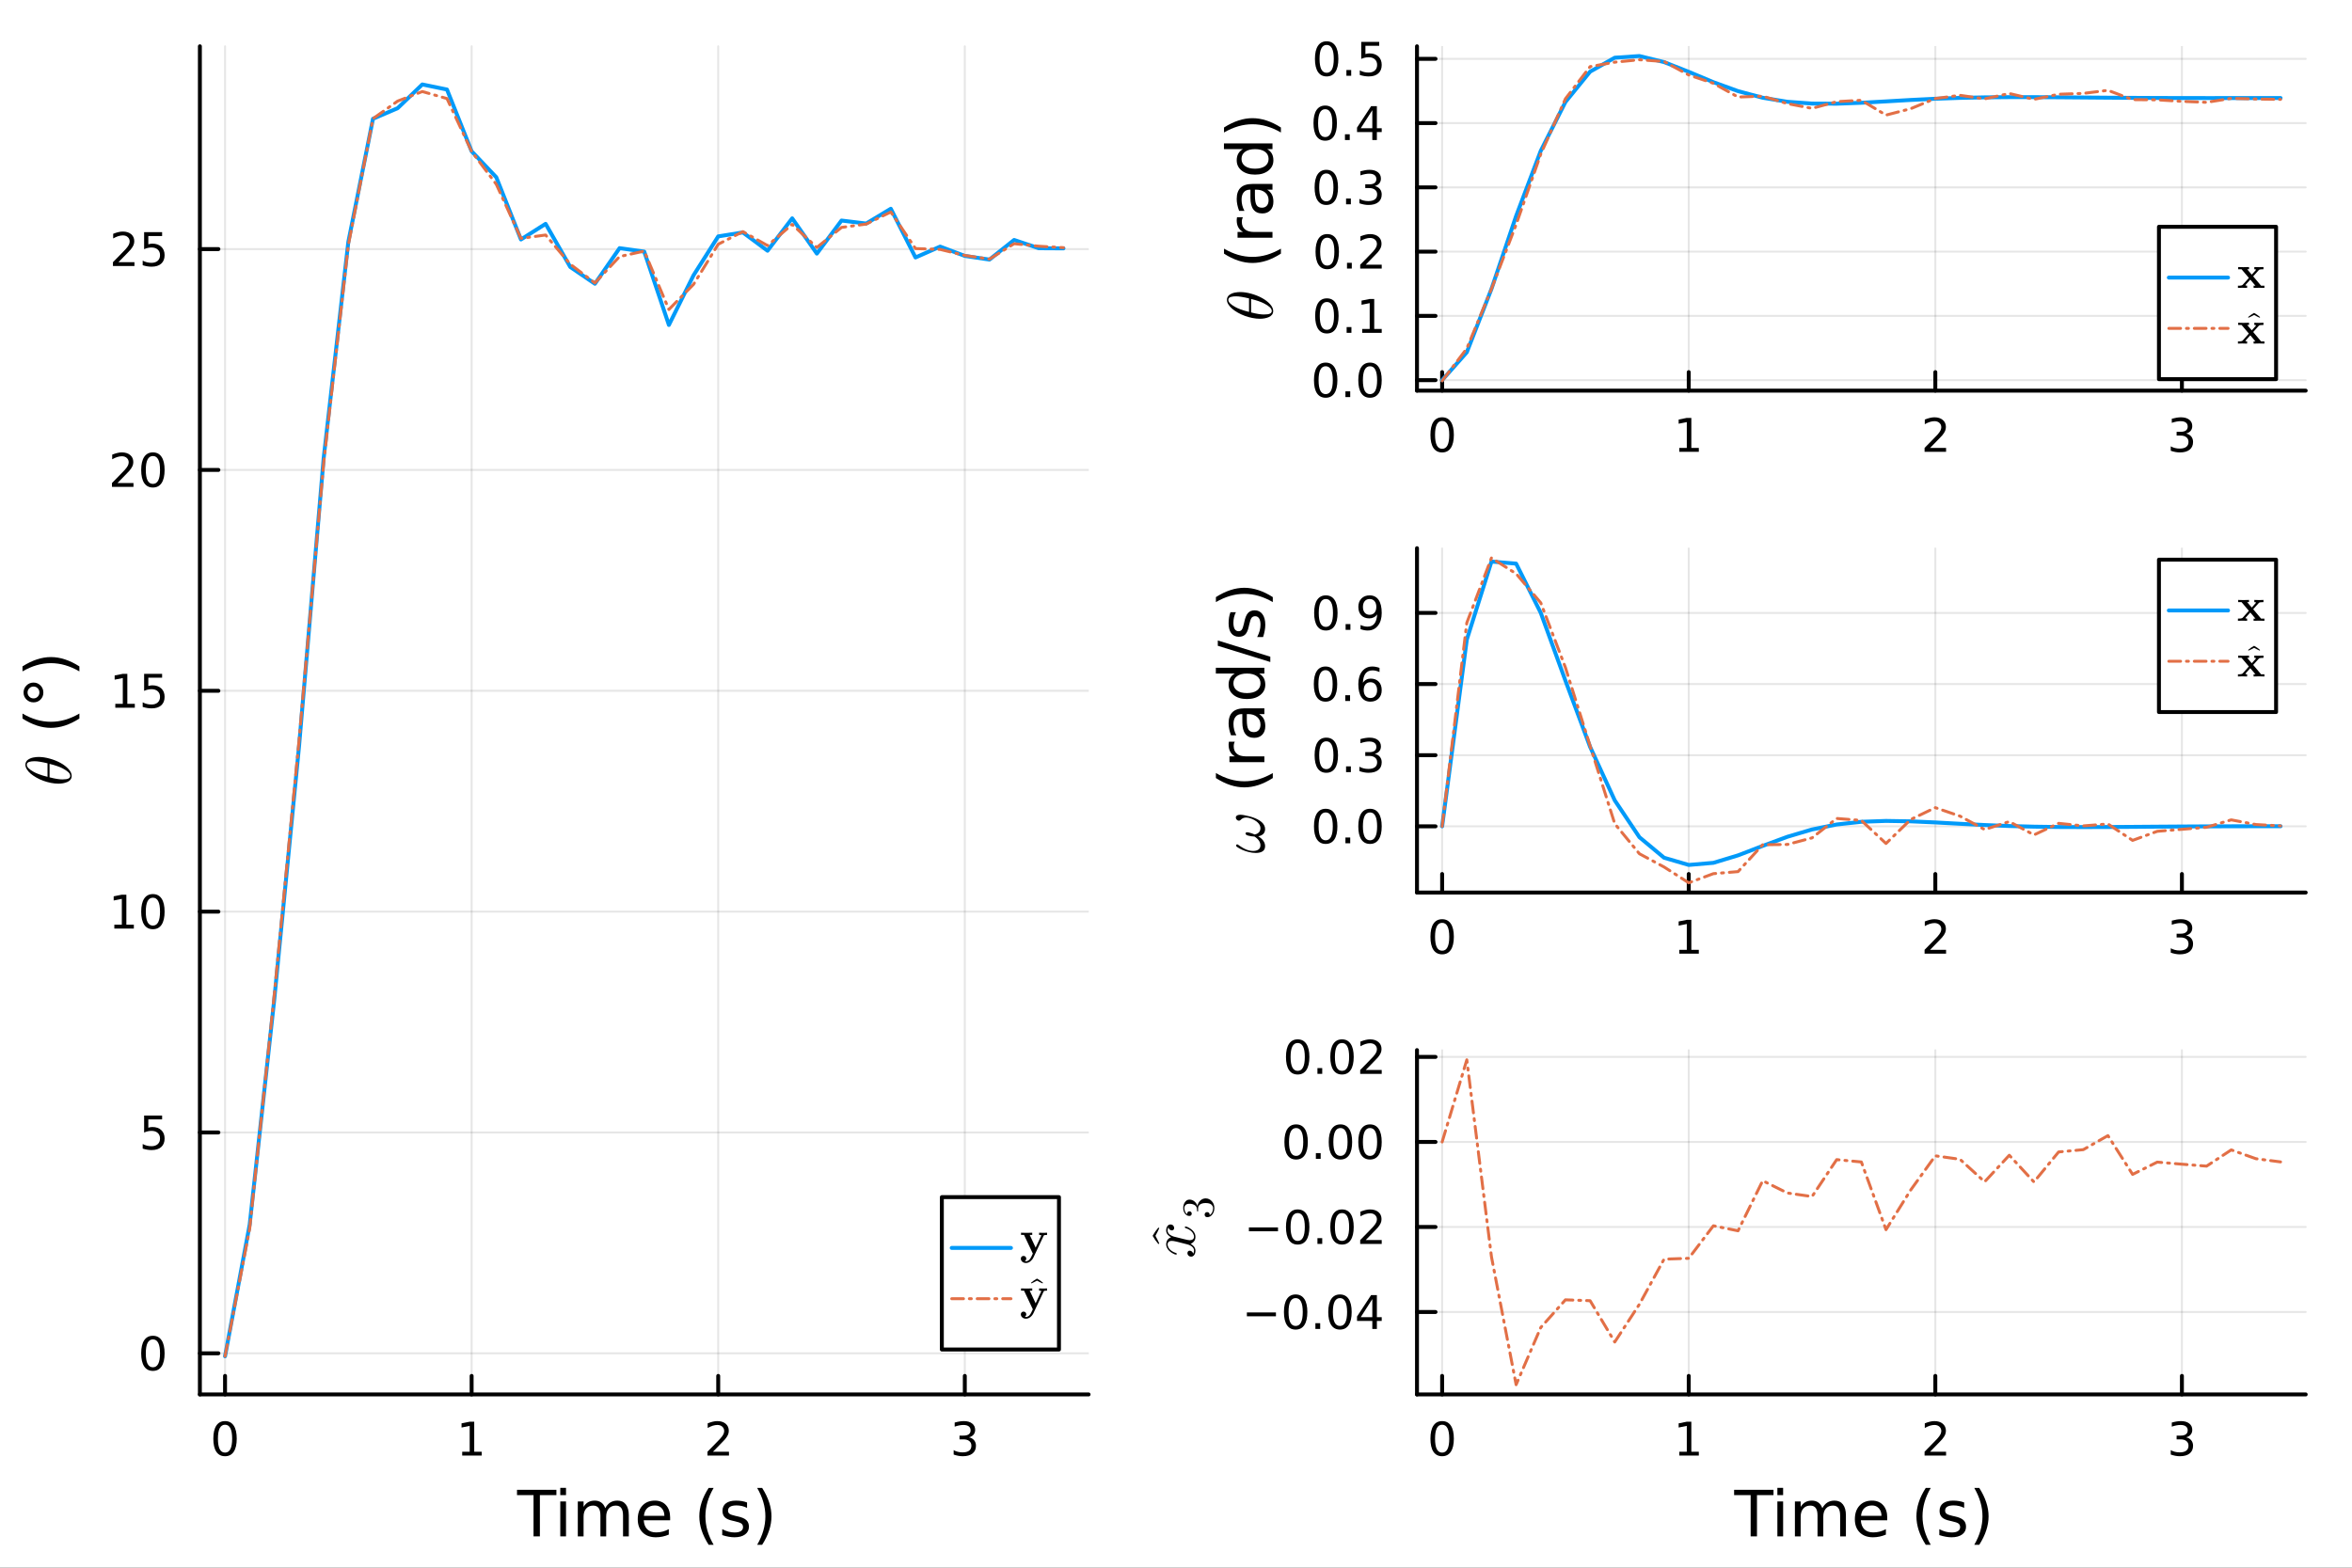 <?xml version="1.0" encoding="utf-8"?>
<svg xmlns="http://www.w3.org/2000/svg" xmlns:xlink="http://www.w3.org/1999/xlink" width="600" height="400" viewBox="0 0 2400 1600">
<rect x="0" y="0" width="2400" height="1600" fill="#333333" stroke="none"/>
<defs>
  <clipPath id="clip160">
    <rect x="0" y="0" width="2400" height="1600"/>
  </clipPath>
</defs>
<path clip-path="url(#clip160)" d="M0 1600 L2400 1600 L2400 0 L0 0  Z" fill="#ffffff" fill-rule="evenodd" fill-opacity="1"/>
<defs>
  <clipPath id="clip161">
    <rect x="480" y="0" width="1681" height="1600"/>
  </clipPath>
</defs>
<path clip-path="url(#clip160)" d="M203.964 1423.18 L1110.81 1423.18 L1110.81 47.244 L203.964 47.244  Z" fill="#ffffff" fill-rule="evenodd" fill-opacity="1"/>
<defs>
  <clipPath id="clip162">
    <rect x="203" y="47" width="908" height="1377"/>
  </clipPath>
</defs>
<polyline clip-path="url(#clip162)" style="stroke:#000000; stroke-linecap:round; stroke-linejoin:round; stroke-width:2; stroke-opacity:0.1; fill:none" points="229.629,1423.18 229.629,47.244 "/>
<polyline clip-path="url(#clip162)" style="stroke:#000000; stroke-linecap:round; stroke-linejoin:round; stroke-width:2; stroke-opacity:0.1; fill:none" points="481.252,1423.18 481.252,47.244 "/>
<polyline clip-path="url(#clip162)" style="stroke:#000000; stroke-linecap:round; stroke-linejoin:round; stroke-width:2; stroke-opacity:0.1; fill:none" points="732.874,1423.18 732.874,47.244 "/>
<polyline clip-path="url(#clip162)" style="stroke:#000000; stroke-linecap:round; stroke-linejoin:round; stroke-width:2; stroke-opacity:0.1; fill:none" points="984.497,1423.18 984.497,47.244 "/>
<polyline clip-path="url(#clip162)" style="stroke:#000000; stroke-linecap:round; stroke-linejoin:round; stroke-width:2; stroke-opacity:0.1; fill:none" points="203.964,1381.21 1110.81,1381.21 "/>
<polyline clip-path="url(#clip162)" style="stroke:#000000; stroke-linecap:round; stroke-linejoin:round; stroke-width:2; stroke-opacity:0.1; fill:none" points="203.964,1155.81 1110.81,1155.81 "/>
<polyline clip-path="url(#clip162)" style="stroke:#000000; stroke-linecap:round; stroke-linejoin:round; stroke-width:2; stroke-opacity:0.1; fill:none" points="203.964,930.418 1110.81,930.418 "/>
<polyline clip-path="url(#clip162)" style="stroke:#000000; stroke-linecap:round; stroke-linejoin:round; stroke-width:2; stroke-opacity:0.1; fill:none" points="203.964,705.021 1110.81,705.021 "/>
<polyline clip-path="url(#clip162)" style="stroke:#000000; stroke-linecap:round; stroke-linejoin:round; stroke-width:2; stroke-opacity:0.1; fill:none" points="203.964,479.625 1110.81,479.625 "/>
<polyline clip-path="url(#clip162)" style="stroke:#000000; stroke-linecap:round; stroke-linejoin:round; stroke-width:2; stroke-opacity:0.1; fill:none" points="203.964,254.229 1110.81,254.229 "/>
<polyline clip-path="url(#clip160)" style="stroke:#000000; stroke-linecap:round; stroke-linejoin:round; stroke-width:4; stroke-opacity:1; fill:none" points="203.964,1423.18 1110.81,1423.18 "/>
<polyline clip-path="url(#clip160)" style="stroke:#000000; stroke-linecap:round; stroke-linejoin:round; stroke-width:4; stroke-opacity:1; fill:none" points="229.629,1423.18 229.629,1404.28 "/>
<polyline clip-path="url(#clip160)" style="stroke:#000000; stroke-linecap:round; stroke-linejoin:round; stroke-width:4; stroke-opacity:1; fill:none" points="481.252,1423.18 481.252,1404.28 "/>
<polyline clip-path="url(#clip160)" style="stroke:#000000; stroke-linecap:round; stroke-linejoin:round; stroke-width:4; stroke-opacity:1; fill:none" points="732.874,1423.18 732.874,1404.28 "/>
<polyline clip-path="url(#clip160)" style="stroke:#000000; stroke-linecap:round; stroke-linejoin:round; stroke-width:4; stroke-opacity:1; fill:none" points="984.497,1423.18 984.497,1404.28 "/>
<path clip-path="url(#clip160)" d="M229.629 1454.1 Q226.018 1454.1 224.189 1457.66 Q222.384 1461.2 222.384 1468.33 Q222.384 1475.44 224.189 1479.01 Q226.018 1482.55 229.629 1482.55 Q233.263 1482.55 235.069 1479.01 Q236.898 1475.44 236.898 1468.33 Q236.898 1461.2 235.069 1457.66 Q233.263 1454.1 229.629 1454.1 M229.629 1450.39 Q235.439 1450.39 238.495 1455 Q241.573 1459.58 241.573 1468.33 Q241.573 1477.06 238.495 1481.67 Q235.439 1486.25 229.629 1486.25 Q223.819 1486.25 220.74 1481.67 Q217.685 1477.06 217.685 1468.33 Q217.685 1459.58 220.74 1455 Q223.819 1450.39 229.629 1450.39 Z" fill="#000000" fill-rule="nonzero" fill-opacity="1" /><path clip-path="url(#clip160)" d="M471.634 1481.64 L479.273 1481.64 L479.273 1455.28 L470.962 1456.95 L470.962 1452.69 L479.226 1451.02 L483.902 1451.02 L483.902 1481.64 L491.541 1481.64 L491.541 1485.58 L471.634 1485.58 L471.634 1481.64 Z" fill="#000000" fill-rule="nonzero" fill-opacity="1" /><path clip-path="url(#clip160)" d="M727.527 1481.64 L743.847 1481.64 L743.847 1485.58 L721.902 1485.58 L721.902 1481.64 Q724.564 1478.89 729.148 1474.26 Q733.754 1469.61 734.935 1468.27 Q737.18 1465.74 738.06 1464.01 Q738.962 1462.25 738.962 1460.56 Q738.962 1457.8 737.018 1456.07 Q735.097 1454.33 731.995 1454.33 Q729.796 1454.33 727.342 1455.09 Q724.912 1455.86 722.134 1457.41 L722.134 1452.69 Q724.958 1451.55 727.411 1450.97 Q729.865 1450.39 731.902 1450.39 Q737.273 1450.39 740.467 1453.08 Q743.661 1455.77 743.661 1460.26 Q743.661 1462.39 742.851 1464.31 Q742.064 1466.2 739.958 1468.8 Q739.379 1469.47 736.277 1472.69 Q733.175 1475.88 727.527 1481.64 Z" fill="#000000" fill-rule="nonzero" fill-opacity="1" /><path clip-path="url(#clip160)" d="M988.745 1466.95 Q992.101 1467.66 993.976 1469.93 Q995.874 1472.2 995.874 1475.53 Q995.874 1480.65 992.356 1483.45 Q988.837 1486.25 982.356 1486.25 Q980.18 1486.25 977.865 1485.81 Q975.574 1485.39 973.12 1484.54 L973.12 1480.02 Q975.064 1481.16 977.379 1481.74 Q979.694 1482.32 982.217 1482.32 Q986.615 1482.32 988.907 1480.58 Q991.222 1478.84 991.222 1475.53 Q991.222 1472.48 989.069 1470.77 Q986.939 1469.03 983.12 1469.03 L979.092 1469.03 L979.092 1465.19 L983.305 1465.19 Q986.754 1465.19 988.583 1463.82 Q990.411 1462.43 990.411 1459.84 Q990.411 1457.18 988.513 1455.77 Q986.638 1454.33 983.12 1454.33 Q981.199 1454.33 978.999 1454.75 Q976.8 1455.16 974.162 1456.04 L974.162 1451.88 Q976.824 1451.14 979.138 1450.77 Q981.476 1450.39 983.536 1450.39 Q988.861 1450.39 991.962 1452.83 Q995.064 1455.23 995.064 1459.35 Q995.064 1462.22 993.421 1464.21 Q991.777 1466.18 988.745 1466.95 Z" fill="#000000" fill-rule="nonzero" fill-opacity="1" /><path clip-path="url(#clip160)" d="M527.559 1520.52 L567.758 1520.52 L567.758 1525.93 L550.889 1525.93 L550.889 1568.04 L544.428 1568.04 L544.428 1525.93 L527.559 1525.93 L527.559 1520.52 Z" fill="#000000" fill-rule="nonzero" fill-opacity="1" /><path clip-path="url(#clip160)" d="M571.705 1532.4 L577.562 1532.4 L577.562 1568.04 L571.705 1568.04 L571.705 1532.4 M571.705 1518.52 L577.562 1518.52 L577.562 1525.93 L571.705 1525.93 L571.705 1518.52 Z" fill="#000000" fill-rule="nonzero" fill-opacity="1" /><path clip-path="url(#clip160)" d="M617.57 1539.24 Q619.766 1535.29 622.822 1533.41 Q625.877 1531.54 630.015 1531.54 Q635.585 1531.54 638.609 1535.45 Q641.633 1539.33 641.633 1546.53 L641.633 1568.04 L635.744 1568.04 L635.744 1546.72 Q635.744 1541.59 633.93 1539.11 Q632.116 1536.63 628.392 1536.63 Q623.84 1536.63 621.199 1539.65 Q618.557 1542.68 618.557 1547.9 L618.557 1568.04 L612.669 1568.04 L612.669 1546.72 Q612.669 1541.56 610.854 1539.11 Q609.04 1536.63 605.252 1536.63 Q600.765 1536.63 598.123 1539.68 Q595.481 1542.71 595.481 1547.9 L595.481 1568.04 L589.593 1568.04 L589.593 1532.4 L595.481 1532.4 L595.481 1537.93 Q597.486 1534.66 600.287 1533.1 Q603.088 1531.54 606.939 1531.54 Q610.822 1531.54 613.528 1533.51 Q616.265 1535.48 617.57 1539.24 Z" fill="#000000" fill-rule="nonzero" fill-opacity="1" /><path clip-path="url(#clip160)" d="M683.805 1548.76 L683.805 1551.62 L656.878 1551.62 Q657.26 1557.67 660.507 1560.85 Q663.785 1564 669.61 1564 Q672.984 1564 676.135 1563.17 Q679.317 1562.35 682.437 1560.69 L682.437 1566.23 Q679.286 1567.57 675.975 1568.27 Q672.665 1568.97 669.26 1568.97 Q660.73 1568.97 655.733 1564 Q650.767 1559.04 650.767 1550.57 Q650.767 1541.82 655.478 1536.69 Q660.22 1531.54 668.241 1531.54 Q675.434 1531.54 679.604 1536.18 Q683.805 1540.8 683.805 1548.76 M677.949 1547.04 Q677.885 1542.23 675.243 1539.37 Q672.633 1536.5 668.305 1536.5 Q663.403 1536.5 660.443 1539.27 Q657.515 1542.04 657.069 1547.07 L677.949 1547.04 Z" fill="#000000" fill-rule="nonzero" fill-opacity="1" /><path clip-path="url(#clip160)" d="M728.206 1518.58 Q723.941 1525.9 721.872 1533.06 Q719.803 1540.23 719.803 1547.58 Q719.803 1554.93 721.872 1562.16 Q723.973 1569.35 728.206 1576.64 L723.114 1576.64 Q718.339 1569.16 715.952 1561.93 Q713.597 1554.71 713.597 1547.58 Q713.597 1540.48 715.952 1533.29 Q718.307 1526.09 723.114 1518.58 L728.206 1518.58 Z" fill="#000000" fill-rule="nonzero" fill-opacity="1" /><path clip-path="url(#clip160)" d="M762.294 1533.45 L762.294 1538.98 Q759.812 1537.71 757.138 1537.07 Q754.465 1536.44 751.6 1536.44 Q747.24 1536.44 745.043 1537.77 Q742.879 1539.11 742.879 1541.79 Q742.879 1543.82 744.439 1545 Q745.998 1546.15 750.709 1547.2 L752.714 1547.64 Q758.952 1548.98 761.562 1551.43 Q764.204 1553.85 764.204 1558.21 Q764.204 1563.17 760.257 1566.07 Q756.343 1568.97 749.468 1568.97 Q746.603 1568.97 743.484 1568.39 Q740.396 1567.85 736.959 1566.74 L736.959 1560.69 Q740.205 1562.38 743.356 1563.24 Q746.508 1564.07 749.595 1564.07 Q753.733 1564.07 755.961 1562.66 Q758.189 1561.23 758.189 1558.65 Q758.189 1556.27 756.565 1554.99 Q754.974 1553.72 749.531 1552.54 L747.494 1552.07 Q742.052 1550.92 739.633 1548.56 Q737.214 1546.18 737.214 1542.04 Q737.214 1537.01 740.778 1534.27 Q744.343 1531.54 750.9 1531.54 Q754.146 1531.54 757.011 1532.01 Q759.876 1532.49 762.294 1533.45 Z" fill="#000000" fill-rule="nonzero" fill-opacity="1" /><path clip-path="url(#clip160)" d="M772.607 1518.58 L777.699 1518.58 Q782.474 1526.09 784.829 1533.29 Q787.216 1540.48 787.216 1547.58 Q787.216 1554.71 784.829 1561.93 Q782.474 1569.16 777.699 1576.64 L772.607 1576.64 Q776.84 1569.35 778.909 1562.16 Q781.01 1554.93 781.01 1547.58 Q781.01 1540.23 778.909 1533.06 Q776.84 1525.9 772.607 1518.58 Z" fill="#000000" fill-rule="nonzero" fill-opacity="1" /><polyline clip-path="url(#clip160)" style="stroke:#000000; stroke-linecap:round; stroke-linejoin:round; stroke-width:4; stroke-opacity:1; fill:none" points="203.964,1423.18 203.964,47.244 "/>
<polyline clip-path="url(#clip160)" style="stroke:#000000; stroke-linecap:round; stroke-linejoin:round; stroke-width:4; stroke-opacity:1; fill:none" points="203.964,1381.21 222.861,1381.21 "/>
<polyline clip-path="url(#clip160)" style="stroke:#000000; stroke-linecap:round; stroke-linejoin:round; stroke-width:4; stroke-opacity:1; fill:none" points="203.964,1155.81 222.861,1155.81 "/>
<polyline clip-path="url(#clip160)" style="stroke:#000000; stroke-linecap:round; stroke-linejoin:round; stroke-width:4; stroke-opacity:1; fill:none" points="203.964,930.418 222.861,930.418 "/>
<polyline clip-path="url(#clip160)" style="stroke:#000000; stroke-linecap:round; stroke-linejoin:round; stroke-width:4; stroke-opacity:1; fill:none" points="203.964,705.021 222.861,705.021 "/>
<polyline clip-path="url(#clip160)" style="stroke:#000000; stroke-linecap:round; stroke-linejoin:round; stroke-width:4; stroke-opacity:1; fill:none" points="203.964,479.625 222.861,479.625 "/>
<polyline clip-path="url(#clip160)" style="stroke:#000000; stroke-linecap:round; stroke-linejoin:round; stroke-width:4; stroke-opacity:1; fill:none" points="203.964,254.229 222.861,254.229 "/>
<path clip-path="url(#clip160)" d="M156.019 1367.01 Q152.408 1367.01 150.579 1370.57 Q148.774 1374.12 148.774 1381.24 Q148.774 1388.35 150.579 1391.92 Q152.408 1395.46 156.019 1395.46 Q159.653 1395.46 161.459 1391.92 Q163.288 1388.35 163.288 1381.24 Q163.288 1374.12 161.459 1370.57 Q159.653 1367.01 156.019 1367.01 M156.019 1363.31 Q161.829 1363.31 164.885 1367.91 Q167.964 1372.49 167.964 1381.24 Q167.964 1389.97 164.885 1394.58 Q161.829 1399.16 156.019 1399.16 Q150.209 1399.16 147.13 1394.58 Q144.075 1389.97 144.075 1381.24 Q144.075 1372.49 147.13 1367.91 Q150.209 1363.31 156.019 1363.31 Z" fill="#000000" fill-rule="nonzero" fill-opacity="1" /><path clip-path="url(#clip160)" d="M147.061 1138.53 L165.417 1138.53 L165.417 1142.47 L151.343 1142.47 L151.343 1150.94 Q152.362 1150.59 153.38 1150.43 Q154.399 1150.25 155.417 1150.25 Q161.204 1150.25 164.584 1153.42 Q167.964 1156.59 167.964 1162.01 Q167.964 1167.58 164.491 1170.69 Q161.019 1173.77 154.7 1173.77 Q152.524 1173.77 150.255 1173.39 Q148.01 1173.02 145.603 1172.28 L145.603 1167.58 Q147.686 1168.72 149.908 1169.27 Q152.13 1169.83 154.607 1169.83 Q158.612 1169.83 160.95 1167.72 Q163.288 1165.62 163.288 1162.01 Q163.288 1158.39 160.95 1156.29 Q158.612 1154.18 154.607 1154.18 Q152.732 1154.18 150.857 1154.6 Q149.005 1155.02 147.061 1155.89 L147.061 1138.53 Z" fill="#000000" fill-rule="nonzero" fill-opacity="1" /><path clip-path="url(#clip160)" d="M116.668 943.762 L124.306 943.762 L124.306 917.397 L115.996 919.063 L115.996 914.804 L124.26 913.138 L128.936 913.138 L128.936 943.762 L136.575 943.762 L136.575 947.698 L116.668 947.698 L116.668 943.762 Z" fill="#000000" fill-rule="nonzero" fill-opacity="1" /><path clip-path="url(#clip160)" d="M156.019 916.216 Q152.408 916.216 150.579 919.781 Q148.774 923.323 148.774 930.452 Q148.774 937.559 150.579 941.124 Q152.408 944.665 156.019 944.665 Q159.653 944.665 161.459 941.124 Q163.288 937.559 163.288 930.452 Q163.288 923.323 161.459 919.781 Q159.653 916.216 156.019 916.216 M156.019 912.513 Q161.829 912.513 164.885 917.119 Q167.964 921.702 167.964 930.452 Q167.964 939.179 164.885 943.786 Q161.829 948.369 156.019 948.369 Q150.209 948.369 147.13 943.786 Q144.075 939.179 144.075 930.452 Q144.075 921.702 147.13 917.119 Q150.209 912.513 156.019 912.513 Z" fill="#000000" fill-rule="nonzero" fill-opacity="1" /><path clip-path="url(#clip160)" d="M117.663 718.366 L125.302 718.366 L125.302 692.001 L116.992 693.667 L116.992 689.408 L125.255 687.741 L129.931 687.741 L129.931 718.366 L137.57 718.366 L137.57 722.301 L117.663 722.301 L117.663 718.366 Z" fill="#000000" fill-rule="nonzero" fill-opacity="1" /><path clip-path="url(#clip160)" d="M147.061 687.741 L165.417 687.741 L165.417 691.676 L151.343 691.676 L151.343 700.149 Q152.362 699.801 153.38 699.639 Q154.399 699.454 155.417 699.454 Q161.204 699.454 164.584 702.625 Q167.964 705.797 167.964 711.213 Q167.964 716.792 164.491 719.894 Q161.019 722.973 154.7 722.973 Q152.524 722.973 150.255 722.602 Q148.01 722.232 145.603 721.491 L145.603 716.792 Q147.686 717.926 149.908 718.482 Q152.13 719.037 154.607 719.037 Q158.612 719.037 160.95 716.931 Q163.288 714.824 163.288 711.213 Q163.288 707.602 160.95 705.496 Q158.612 703.389 154.607 703.389 Q152.732 703.389 150.857 703.806 Q149.005 704.223 147.061 705.102 L147.061 687.741 Z" fill="#000000" fill-rule="nonzero" fill-opacity="1" /><path clip-path="url(#clip160)" d="M119.885 492.97 L136.204 492.97 L136.204 496.905 L114.26 496.905 L114.26 492.97 Q116.922 490.215 121.505 485.586 Q126.112 480.933 127.292 479.59 Q129.538 477.067 130.417 475.331 Q131.32 473.572 131.32 471.882 Q131.32 469.127 129.376 467.391 Q127.455 465.655 124.353 465.655 Q122.154 465.655 119.7 466.419 Q117.269 467.183 114.492 468.734 L114.492 464.012 Q117.316 462.877 119.769 462.299 Q122.223 461.72 124.26 461.72 Q129.63 461.72 132.825 464.405 Q136.019 467.09 136.019 471.581 Q136.019 473.711 135.209 475.632 Q134.422 477.53 132.316 480.123 Q131.737 480.794 128.635 484.011 Q125.533 487.206 119.885 492.97 Z" fill="#000000" fill-rule="nonzero" fill-opacity="1" /><path clip-path="url(#clip160)" d="M156.019 465.424 Q152.408 465.424 150.579 468.988 Q148.774 472.53 148.774 479.66 Q148.774 486.766 150.579 490.331 Q152.408 493.873 156.019 493.873 Q159.653 493.873 161.459 490.331 Q163.288 486.766 163.288 479.66 Q163.288 472.53 161.459 468.988 Q159.653 465.424 156.019 465.424 M156.019 461.72 Q161.829 461.72 164.885 466.326 Q167.964 470.91 167.964 479.66 Q167.964 488.386 164.885 492.993 Q161.829 497.576 156.019 497.576 Q150.209 497.576 147.13 492.993 Q144.075 488.386 144.075 479.66 Q144.075 470.91 147.13 466.326 Q150.209 461.72 156.019 461.72 Z" fill="#000000" fill-rule="nonzero" fill-opacity="1" /><path clip-path="url(#clip160)" d="M120.88 267.573 L137.2 267.573 L137.2 271.509 L115.256 271.509 L115.256 267.573 Q117.918 264.819 122.501 260.189 Q127.107 255.536 128.288 254.194 Q130.533 251.671 131.413 249.935 Q132.316 248.175 132.316 246.486 Q132.316 243.731 130.371 241.995 Q128.45 240.259 125.348 240.259 Q123.149 240.259 120.695 241.023 Q118.265 241.787 115.487 243.337 L115.487 238.615 Q118.311 237.481 120.765 236.902 Q123.218 236.324 125.255 236.324 Q130.626 236.324 133.82 239.009 Q137.015 241.694 137.015 246.185 Q137.015 248.314 136.204 250.236 Q135.417 252.134 133.311 254.726 Q132.732 255.398 129.63 258.615 Q126.529 261.81 120.88 267.573 Z" fill="#000000" fill-rule="nonzero" fill-opacity="1" /><path clip-path="url(#clip160)" d="M147.061 236.949 L165.417 236.949 L165.417 240.884 L151.343 240.884 L151.343 249.356 Q152.362 249.009 153.38 248.847 Q154.399 248.662 155.417 248.662 Q161.204 248.662 164.584 251.833 Q167.964 255.004 167.964 260.421 Q167.964 265.999 164.491 269.101 Q161.019 272.18 154.7 272.18 Q152.524 272.18 150.255 271.81 Q148.01 271.439 145.603 270.698 L145.603 265.999 Q147.686 267.134 149.908 267.689 Q152.13 268.245 154.607 268.245 Q158.612 268.245 160.95 266.138 Q163.288 264.032 163.288 260.421 Q163.288 256.81 160.95 254.703 Q158.612 252.597 154.607 252.597 Q152.732 252.597 150.857 253.013 Q149.005 253.43 147.061 254.31 L147.061 236.949 Z" fill="#000000" fill-rule="nonzero" fill-opacity="1" /><path clip-path="url(#clip160)" d="M39.433 772.564 Q44.844 772.564 50.931 774.303 Q56.986 776.01 61.881 778.715 Q66.744 781.42 69.965 784.963 Q73.153 788.505 73.153 791.887 Q73.153 794.045 71.961 795.655 Q70.737 797.233 68.709 798.103 Q66.647 798.972 64.393 799.391 Q62.106 799.81 59.627 799.81 Q55.923 799.81 51.897 799.005 Q47.839 798.199 44.168 796.847 Q40.464 795.494 37.115 793.594 Q33.733 791.694 31.285 789.6 Q28.805 787.475 27.356 785.092 Q25.907 782.708 25.907 780.486 Q25.907 778.876 26.616 777.588 Q27.292 776.267 28.483 775.43 Q29.643 774.593 31.028 774.013 Q32.413 773.401 34.023 773.111 Q35.601 772.821 36.921 772.692 Q38.21 772.564 39.433 772.564 M35.343 776.911 Q33.701 776.911 32.477 777.04 Q31.221 777.169 29.965 777.523 Q28.709 777.878 28.032 778.65 Q27.356 779.391 27.356 780.551 Q27.356 783.932 34.281 787.733 Q36.438 788.956 39.369 790.051 Q42.3 791.146 43.685 791.533 Q45.069 791.919 48.483 792.821 L48.483 779.037 Q39.691 776.911 35.343 776.911 M50.577 779.617 L50.577 793.336 Q58.628 795.462 63.652 795.462 Q68.032 795.462 69.868 794.56 Q71.671 793.626 71.671 791.887 Q71.671 789.89 69.675 788.022 Q67.646 786.154 63.974 784.254 Q59.208 781.742 50.577 779.617 Z" fill="#000000" fill-rule="nonzero" fill-opacity="1" /><path clip-path="url(#clip160)" d="M22.951 728.256 Q30.271 732.521 37.433 734.59 Q44.594 736.658 51.947 736.658 Q59.299 736.658 66.524 734.59 Q73.717 732.489 81.006 728.256 L81.006 733.348 Q73.526 738.123 66.301 740.51 Q59.076 742.865 51.947 742.865 Q44.849 742.865 37.656 740.51 Q30.462 738.154 22.951 733.348 L22.951 728.256 Z" fill="#000000" fill-rule="nonzero" fill-opacity="1" /><path clip-path="url(#clip160)" d="M28.139 706.74 Q28.139 709.286 29.921 711.036 Q31.672 712.787 34.218 712.787 Q36.732 712.787 38.483 711.036 Q40.202 709.286 40.202 706.74 Q40.202 704.193 38.483 702.443 Q36.732 700.692 34.218 700.692 Q31.703 700.692 29.921 702.475 Q28.139 704.225 28.139 706.74 M24.033 706.74 Q24.033 704.703 24.829 702.825 Q25.592 700.947 27.057 699.578 Q28.489 698.114 30.303 697.382 Q32.117 696.65 34.218 696.65 Q38.419 696.65 41.348 699.61 Q44.244 702.538 44.244 706.803 Q44.244 711.1 41.379 713.965 Q38.515 716.829 34.218 716.829 Q29.953 716.829 26.993 713.901 Q24.033 710.973 24.033 706.74 Z" fill="#000000" fill-rule="nonzero" fill-opacity="1" /><path clip-path="url(#clip160)" d="M22.951 685.224 L22.951 680.131 Q30.462 675.357 37.656 673.001 Q44.849 670.614 51.947 670.614 Q59.076 670.614 66.301 673.001 Q73.526 675.357 81.006 680.131 L81.006 685.224 Q73.717 680.99 66.524 678.921 Q59.299 676.821 51.947 676.821 Q44.594 676.821 37.433 678.921 Q30.271 680.99 22.951 685.224 Z" fill="#000000" fill-rule="nonzero" fill-opacity="1" /><polyline clip-path="url(#clip162)" style="stroke:#009af9; stroke-linecap:round; stroke-linejoin:round; stroke-width:4; stroke-opacity:1; fill:none" points="229.629,1384.24 254.791,1249.75 279.954,1019.29 305.116,762.048 330.278,467.641 355.44,246.896 380.603,121.228 405.765,110.412 430.927,86.186 456.089,91.369 481.252,154.419 506.414,180.914 531.576,244.406 556.739,228.458 581.901,272.483 607.063,289.614 632.225,253.271 657.388,256.798 682.55,331.667 707.712,280.947 732.874,241.265 758.037,237.215 783.199,255.905 808.361,222.829 833.524,258.827 858.686,225.087 883.848,228.153 909.01,213.046 934.173,262.777 959.335,251.684 984.497,261.182 1009.66,264.923 1034.82,244.898 1059.98,253.36 1085.15,253.506 "/>
<polyline clip-path="url(#clip162)" style="stroke:#e26f46; stroke-linecap:round; stroke-linejoin:round; stroke-width:3; stroke-opacity:1; fill:none" stroke-dasharray="12, 6, 2, 6" points="229.629,1384.15 254.791,1253.99 279.954,1014.4 305.116,755.932 330.278,472.55 355.44,250.282 380.603,121.095 405.765,103.19 430.927,93.426 456.089,100.587 481.252,154.596 506.414,188.061 531.576,243.282 556.739,239.855 581.901,269.659 607.063,288.791 632.225,261.847 657.388,256.252 682.55,315.871 707.712,290.208 732.874,249.274 758.037,236.406 783.199,250.637 808.361,229.047 833.524,252.568 858.686,232.115 883.848,228.691 909.01,216.335 934.173,253.696 959.335,254.561 984.497,260.694 1009.66,264.468 1034.82,248.702 1059.98,251.297 1085.15,252.756 "/>
<path clip-path="url(#clip160)" d="M961.069 1377.32 L1080.58 1377.32 L1080.58 1221.8 L961.069 1221.8  Z" fill="#ffffff" fill-rule="evenodd" fill-opacity="1"/>
<polyline clip-path="url(#clip160)" style="stroke:#000000; stroke-linecap:round; stroke-linejoin:round; stroke-width:4; stroke-opacity:1; fill:none" points="961.069,1377.32 1080.58,1377.32 1080.58,1221.8 961.069,1221.8 961.069,1377.32 "/>
<polyline clip-path="url(#clip160)" style="stroke:#009af9; stroke-linecap:round; stroke-linejoin:round; stroke-width:4; stroke-opacity:1; fill:none" points="971.145,1273.64 1031.6,1273.64 "/>
<path clip-path="url(#clip160)" d="M1068.45 1260.37 Q1066.97 1260.37 1066.22 1260.51 Q1065.48 1260.63 1065.29 1260.8 Q1065.1 1260.96 1064.89 1261.38 L1054.58 1283.3 Q1053.48 1285.65 1051.42 1287.33 Q1049.38 1289.02 1046.81 1289.02 Q1044.65 1289.02 1043.15 1287.71 Q1041.68 1286.42 1041.68 1284.59 Q1041.68 1283.28 1042.5 1282.53 Q1043.32 1281.81 1044.42 1281.81 Q1045.64 1281.81 1046.41 1282.58 Q1047.21 1283.35 1047.21 1284.55 Q1047.21 1285.32 1046.88 1285.9 Q1046.55 1286.51 1046.25 1286.72 Q1045.96 1286.96 1045.66 1287.1 Q1046.15 1287.29 1046.81 1287.29 Q1047.79 1287.29 1048.63 1286.89 Q1049.5 1286.51 1050.06 1286 Q1050.65 1285.51 1051.23 1284.62 Q1051.82 1283.75 1052.1 1283.19 Q1052.38 1282.65 1052.8 1281.71 L1053.9 1279.42 L1044.93 1260.37 L1041.87 1260.37 L1041.87 1258.13 L1047.35 1258.27 L1053.3 1258.13 L1053.3 1260.37 L1050.7 1260.37 L1056.79 1273.33 L1062.31 1261.52 L1062.55 1260.96 Q1062.55 1260.7 1061.99 1260.56 Q1061.42 1260.4 1060.86 1260.4 L1060.3 1260.37 L1060.3 1258.13 L1064.66 1258.27 Q1066.72 1258.27 1068.45 1258.13 L1068.45 1260.37 Z" fill="#000000" fill-rule="nonzero" fill-opacity="1" /><polyline clip-path="url(#clip160)" style="stroke:#e26f46; stroke-linecap:round; stroke-linejoin:round; stroke-width:3; stroke-opacity:1; fill:none" stroke-dasharray="12, 6, 2, 6" points="971.145,1325.48 1031.6,1325.48 "/>
<path clip-path="url(#clip160)" d="M1064.26 1309.2 L1063.85 1309.87 Q1061.31 1308.77 1058.15 1307.01 Q1054.98 1308.77 1052.44 1309.87 L1052.05 1309.2 Q1054.82 1306.79 1058.15 1304.93 Q1061.51 1306.8 1064.26 1309.2 Z" fill="#000000" fill-rule="nonzero" fill-opacity="1" /><path clip-path="url(#clip160)" d="M1068.45 1317.22 Q1066.97 1317.22 1066.22 1317.36 Q1065.48 1317.48 1065.29 1317.64 Q1065.1 1317.8 1064.89 1318.23 L1054.58 1340.15 Q1053.48 1342.49 1051.42 1344.18 Q1049.38 1345.86 1046.81 1345.86 Q1044.65 1345.86 1043.15 1344.55 Q1041.68 1343.26 1041.68 1341.44 Q1041.68 1340.13 1042.5 1339.38 Q1043.32 1338.65 1044.42 1338.65 Q1045.64 1338.65 1046.41 1339.42 Q1047.21 1340.2 1047.21 1341.39 Q1047.21 1342.16 1046.88 1342.75 Q1046.55 1343.36 1046.25 1343.57 Q1045.96 1343.8 1045.66 1343.94 Q1046.15 1344.13 1046.81 1344.13 Q1047.79 1344.13 1048.63 1343.73 Q1049.5 1343.36 1050.06 1342.84 Q1050.65 1342.35 1051.23 1341.46 Q1051.82 1340.59 1052.1 1340.03 Q1052.38 1339.49 1052.8 1338.56 L1053.9 1336.26 L1044.93 1317.22 L1041.87 1317.22 L1041.87 1314.97 L1047.35 1315.11 L1053.3 1314.97 L1053.3 1317.22 L1050.7 1317.22 L1056.79 1330.17 L1062.31 1318.37 L1062.55 1317.8 Q1062.55 1317.55 1061.99 1317.41 Q1061.42 1317.24 1060.86 1317.24 L1060.3 1317.22 L1060.3 1314.97 L1064.66 1315.11 Q1066.72 1315.11 1068.45 1314.97 L1068.45 1317.22 Z" fill="#000000" fill-rule="nonzero" fill-opacity="1" /><path clip-path="url(#clip160)" d="M1445.91 398.692 L2352.76 398.692 L2352.76 47.244 L1445.91 47.244  Z" fill="#ffffff" fill-rule="evenodd" fill-opacity="1"/>
<defs>
  <clipPath id="clip163">
    <rect x="1445" y="47" width="908" height="352"/>
  </clipPath>
</defs>
<polyline clip-path="url(#clip163)" style="stroke:#000000; stroke-linecap:round; stroke-linejoin:round; stroke-width:2; stroke-opacity:0.1; fill:none" points="1471.57,398.692 1471.57,47.244 "/>
<polyline clip-path="url(#clip163)" style="stroke:#000000; stroke-linecap:round; stroke-linejoin:round; stroke-width:2; stroke-opacity:0.1; fill:none" points="1723.2,398.692 1723.2,47.244 "/>
<polyline clip-path="url(#clip163)" style="stroke:#000000; stroke-linecap:round; stroke-linejoin:round; stroke-width:2; stroke-opacity:0.1; fill:none" points="1974.82,398.692 1974.82,47.244 "/>
<polyline clip-path="url(#clip163)" style="stroke:#000000; stroke-linecap:round; stroke-linejoin:round; stroke-width:2; stroke-opacity:0.1; fill:none" points="2226.44,398.692 2226.44,47.244 "/>
<polyline clip-path="url(#clip163)" style="stroke:#000000; stroke-linecap:round; stroke-linejoin:round; stroke-width:2; stroke-opacity:0.1; fill:none" points="1445.91,387.999 2352.76,387.999 "/>
<polyline clip-path="url(#clip163)" style="stroke:#000000; stroke-linecap:round; stroke-linejoin:round; stroke-width:2; stroke-opacity:0.1; fill:none" points="1445.91,322.41 2352.76,322.41 "/>
<polyline clip-path="url(#clip163)" style="stroke:#000000; stroke-linecap:round; stroke-linejoin:round; stroke-width:2; stroke-opacity:0.1; fill:none" points="1445.91,256.82 2352.76,256.82 "/>
<polyline clip-path="url(#clip163)" style="stroke:#000000; stroke-linecap:round; stroke-linejoin:round; stroke-width:2; stroke-opacity:0.1; fill:none" points="1445.91,191.231 2352.76,191.231 "/>
<polyline clip-path="url(#clip163)" style="stroke:#000000; stroke-linecap:round; stroke-linejoin:round; stroke-width:2; stroke-opacity:0.1; fill:none" points="1445.91,125.641 2352.76,125.641 "/>
<polyline clip-path="url(#clip163)" style="stroke:#000000; stroke-linecap:round; stroke-linejoin:round; stroke-width:2; stroke-opacity:0.1; fill:none" points="1445.91,60.052 2352.76,60.052 "/>
<polyline clip-path="url(#clip160)" style="stroke:#000000; stroke-linecap:round; stroke-linejoin:round; stroke-width:4; stroke-opacity:1; fill:none" points="1445.91,398.692 2352.76,398.692 "/>
<polyline clip-path="url(#clip160)" style="stroke:#000000; stroke-linecap:round; stroke-linejoin:round; stroke-width:4; stroke-opacity:1; fill:none" points="1471.57,398.692 1471.57,379.794 "/>
<polyline clip-path="url(#clip160)" style="stroke:#000000; stroke-linecap:round; stroke-linejoin:round; stroke-width:4; stroke-opacity:1; fill:none" points="1723.2,398.692 1723.2,379.794 "/>
<polyline clip-path="url(#clip160)" style="stroke:#000000; stroke-linecap:round; stroke-linejoin:round; stroke-width:4; stroke-opacity:1; fill:none" points="1974.82,398.692 1974.82,379.794 "/>
<polyline clip-path="url(#clip160)" style="stroke:#000000; stroke-linecap:round; stroke-linejoin:round; stroke-width:4; stroke-opacity:1; fill:none" points="2226.44,398.692 2226.44,379.794 "/>
<path clip-path="url(#clip160)" d="M1471.57 429.611 Q1467.96 429.611 1466.13 433.175 Q1464.33 436.717 1464.33 443.847 Q1464.33 450.953 1466.13 454.518 Q1467.96 458.059 1471.57 458.059 Q1475.21 458.059 1477.01 454.518 Q1478.84 450.953 1478.84 443.847 Q1478.84 436.717 1477.01 433.175 Q1475.21 429.611 1471.57 429.611 M1471.57 425.907 Q1477.38 425.907 1480.44 430.513 Q1483.52 435.097 1483.52 443.847 Q1483.52 452.573 1480.44 457.18 Q1477.38 461.763 1471.57 461.763 Q1465.76 461.763 1462.68 457.18 Q1459.63 452.573 1459.63 443.847 Q1459.63 435.097 1462.68 430.513 Q1465.76 425.907 1471.57 425.907 Z" fill="#000000" fill-rule="nonzero" fill-opacity="1" /><path clip-path="url(#clip160)" d="M1713.58 457.157 L1721.22 457.157 L1721.22 430.791 L1712.91 432.458 L1712.91 428.199 L1721.17 426.532 L1725.85 426.532 L1725.85 457.157 L1733.49 457.157 L1733.49 461.092 L1713.58 461.092 L1713.58 457.157 Z" fill="#000000" fill-rule="nonzero" fill-opacity="1" /><path clip-path="url(#clip160)" d="M1969.47 457.157 L1985.79 457.157 L1985.79 461.092 L1963.85 461.092 L1963.85 457.157 Q1966.51 454.402 1971.09 449.772 Q1975.7 445.12 1976.88 443.777 Q1979.12 441.254 1980 439.518 Q1980.91 437.759 1980.91 436.069 Q1980.91 433.314 1978.96 431.578 Q1977.04 429.842 1973.94 429.842 Q1971.74 429.842 1969.29 430.606 Q1966.86 431.37 1964.08 432.921 L1964.08 428.199 Q1966.9 427.064 1969.36 426.486 Q1971.81 425.907 1973.85 425.907 Q1979.22 425.907 1982.41 428.592 Q1985.61 431.277 1985.61 435.768 Q1985.61 437.898 1984.8 439.819 Q1984.01 441.717 1981.9 444.31 Q1981.32 444.981 1978.22 448.198 Q1975.12 451.393 1969.47 457.157 Z" fill="#000000" fill-rule="nonzero" fill-opacity="1" /><path clip-path="url(#clip160)" d="M2230.69 442.458 Q2234.05 443.175 2235.92 445.444 Q2237.82 447.712 2237.82 451.046 Q2237.82 456.161 2234.3 458.962 Q2230.78 461.763 2224.3 461.763 Q2222.12 461.763 2219.81 461.323 Q2217.52 460.907 2215.06 460.05 L2215.06 455.536 Q2217.01 456.671 2219.32 457.249 Q2221.64 457.828 2224.16 457.828 Q2228.56 457.828 2230.85 456.092 Q2233.17 454.356 2233.17 451.046 Q2233.17 447.99 2231.01 446.277 Q2228.88 444.541 2225.06 444.541 L2221.04 444.541 L2221.04 440.698 L2225.25 440.698 Q2228.7 440.698 2230.53 439.333 Q2232.36 437.944 2232.36 435.351 Q2232.36 432.689 2230.46 431.277 Q2228.58 429.842 2225.06 429.842 Q2223.14 429.842 2220.94 430.259 Q2218.74 430.675 2216.11 431.555 L2216.11 427.388 Q2218.77 426.648 2221.08 426.277 Q2223.42 425.907 2225.48 425.907 Q2230.8 425.907 2233.91 428.337 Q2237.01 430.745 2237.01 434.865 Q2237.01 437.736 2235.36 439.726 Q2233.72 441.694 2230.69 442.458 Z" fill="#000000" fill-rule="nonzero" fill-opacity="1" /><polyline clip-path="url(#clip160)" style="stroke:#000000; stroke-linecap:round; stroke-linejoin:round; stroke-width:4; stroke-opacity:1; fill:none" points="1445.91,398.692 1445.91,47.244 "/>
<polyline clip-path="url(#clip160)" style="stroke:#000000; stroke-linecap:round; stroke-linejoin:round; stroke-width:4; stroke-opacity:1; fill:none" points="1445.91,387.999 1464.81,387.999 "/>
<polyline clip-path="url(#clip160)" style="stroke:#000000; stroke-linecap:round; stroke-linejoin:round; stroke-width:4; stroke-opacity:1; fill:none" points="1445.91,322.41 1464.81,322.41 "/>
<polyline clip-path="url(#clip160)" style="stroke:#000000; stroke-linecap:round; stroke-linejoin:round; stroke-width:4; stroke-opacity:1; fill:none" points="1445.91,256.82 1464.81,256.82 "/>
<polyline clip-path="url(#clip160)" style="stroke:#000000; stroke-linecap:round; stroke-linejoin:round; stroke-width:4; stroke-opacity:1; fill:none" points="1445.91,191.231 1464.81,191.231 "/>
<polyline clip-path="url(#clip160)" style="stroke:#000000; stroke-linecap:round; stroke-linejoin:round; stroke-width:4; stroke-opacity:1; fill:none" points="1445.91,125.641 1464.81,125.641 "/>
<polyline clip-path="url(#clip160)" style="stroke:#000000; stroke-linecap:round; stroke-linejoin:round; stroke-width:4; stroke-opacity:1; fill:none" points="1445.91,60.052 1464.81,60.052 "/>
<path clip-path="url(#clip160)" d="M1352.73 373.798 Q1349.12 373.798 1347.29 377.362 Q1345.49 380.904 1345.49 388.034 Q1345.49 395.14 1347.29 398.705 Q1349.12 402.247 1352.73 402.247 Q1356.37 402.247 1358.17 398.705 Q1360 395.14 1360 388.034 Q1360 380.904 1358.17 377.362 Q1356.37 373.798 1352.73 373.798 M1352.73 370.094 Q1358.54 370.094 1361.6 374.7 Q1364.68 379.284 1364.68 388.034 Q1364.68 396.761 1361.6 401.367 Q1358.54 405.95 1352.73 405.95 Q1346.92 405.95 1343.84 401.367 Q1340.79 396.761 1340.79 388.034 Q1340.79 379.284 1343.84 374.7 Q1346.92 370.094 1352.73 370.094 Z" fill="#000000" fill-rule="nonzero" fill-opacity="1" /><path clip-path="url(#clip160)" d="M1372.89 399.399 L1377.78 399.399 L1377.78 405.279 L1372.89 405.279 L1372.89 399.399 Z" fill="#000000" fill-rule="nonzero" fill-opacity="1" /><path clip-path="url(#clip160)" d="M1397.96 373.798 Q1394.35 373.798 1392.52 377.362 Q1390.72 380.904 1390.72 388.034 Q1390.72 395.14 1392.52 398.705 Q1394.35 402.247 1397.96 402.247 Q1401.6 402.247 1403.4 398.705 Q1405.23 395.14 1405.23 388.034 Q1405.23 380.904 1403.4 377.362 Q1401.6 373.798 1397.96 373.798 M1397.96 370.094 Q1403.77 370.094 1406.83 374.7 Q1409.91 379.284 1409.91 388.034 Q1409.91 396.761 1406.83 401.367 Q1403.77 405.95 1397.96 405.95 Q1392.15 405.95 1389.07 401.367 Q1386.02 396.761 1386.02 388.034 Q1386.02 379.284 1389.07 374.7 Q1392.15 370.094 1397.96 370.094 Z" fill="#000000" fill-rule="nonzero" fill-opacity="1" /><path clip-path="url(#clip160)" d="M1353.96 308.208 Q1350.35 308.208 1348.52 311.773 Q1346.71 315.315 1346.71 322.444 Q1346.71 329.551 1348.52 333.116 Q1350.35 336.657 1353.96 336.657 Q1357.59 336.657 1359.4 333.116 Q1361.23 329.551 1361.23 322.444 Q1361.23 315.315 1359.4 311.773 Q1357.59 308.208 1353.96 308.208 M1353.96 304.505 Q1359.77 304.505 1362.82 309.111 Q1365.9 313.694 1365.9 322.444 Q1365.9 331.171 1362.82 335.778 Q1359.77 340.361 1353.96 340.361 Q1348.15 340.361 1345.07 335.778 Q1342.01 331.171 1342.01 322.444 Q1342.01 313.694 1345.07 309.111 Q1348.15 304.505 1353.96 304.505 Z" fill="#000000" fill-rule="nonzero" fill-opacity="1" /><path clip-path="url(#clip160)" d="M1374.12 333.81 L1379.01 333.81 L1379.01 339.69 L1374.12 339.69 L1374.12 333.81 Z" fill="#000000" fill-rule="nonzero" fill-opacity="1" /><path clip-path="url(#clip160)" d="M1390 335.754 L1397.64 335.754 L1397.64 309.389 L1389.33 311.055 L1389.33 306.796 L1397.59 305.13 L1402.27 305.13 L1402.27 335.754 L1409.91 335.754 L1409.91 339.69 L1390 339.69 L1390 335.754 Z" fill="#000000" fill-rule="nonzero" fill-opacity="1" /><path clip-path="url(#clip160)" d="M1354.33 242.619 Q1350.72 242.619 1348.89 246.184 Q1347.08 249.725 1347.08 256.855 Q1347.08 263.961 1348.89 267.526 Q1350.72 271.068 1354.33 271.068 Q1357.96 271.068 1359.77 267.526 Q1361.6 263.961 1361.6 256.855 Q1361.6 249.725 1359.77 246.184 Q1357.96 242.619 1354.33 242.619 M1354.33 238.915 Q1360.14 238.915 1363.2 243.522 Q1366.27 248.105 1366.27 256.855 Q1366.27 265.582 1363.2 270.188 Q1360.14 274.771 1354.33 274.771 Q1348.52 274.771 1345.44 270.188 Q1342.39 265.582 1342.39 256.855 Q1342.39 248.105 1345.44 243.522 Q1348.52 238.915 1354.33 238.915 Z" fill="#000000" fill-rule="nonzero" fill-opacity="1" /><path clip-path="url(#clip160)" d="M1374.49 268.221 L1379.38 268.221 L1379.38 274.1 L1374.49 274.1 L1374.49 268.221 Z" fill="#000000" fill-rule="nonzero" fill-opacity="1" /><path clip-path="url(#clip160)" d="M1393.59 270.165 L1409.91 270.165 L1409.91 274.1 L1387.96 274.1 L1387.96 270.165 Q1390.63 267.41 1395.21 262.781 Q1399.82 258.128 1401 256.785 Q1403.24 254.262 1404.12 252.526 Q1405.02 250.767 1405.02 249.077 Q1405.02 246.323 1403.08 244.586 Q1401.16 242.85 1398.06 242.85 Q1395.86 242.85 1393.4 243.614 Q1390.97 244.378 1388.19 245.929 L1388.19 241.207 Q1391.02 240.073 1393.47 239.494 Q1395.93 238.915 1397.96 238.915 Q1403.33 238.915 1406.53 241.6 Q1409.72 244.286 1409.72 248.776 Q1409.72 250.906 1408.91 252.827 Q1408.13 254.725 1406.02 257.318 Q1405.44 257.989 1402.34 261.207 Q1399.24 264.401 1393.59 270.165 Z" fill="#000000" fill-rule="nonzero" fill-opacity="1" /><path clip-path="url(#clip160)" d="M1353.38 177.029 Q1349.77 177.029 1347.94 180.594 Q1346.13 184.136 1346.13 191.265 Q1346.13 198.372 1347.94 201.937 Q1349.77 205.478 1353.38 205.478 Q1357.01 205.478 1358.82 201.937 Q1360.65 198.372 1360.65 191.265 Q1360.65 184.136 1358.82 180.594 Q1357.01 177.029 1353.38 177.029 M1353.38 173.326 Q1359.19 173.326 1362.25 177.932 Q1365.32 182.516 1365.32 191.265 Q1365.32 199.992 1362.25 204.599 Q1359.19 209.182 1353.38 209.182 Q1347.57 209.182 1344.49 204.599 Q1341.44 199.992 1341.44 191.265 Q1341.44 182.516 1344.49 177.932 Q1347.57 173.326 1353.38 173.326 Z" fill="#000000" fill-rule="nonzero" fill-opacity="1" /><path clip-path="url(#clip160)" d="M1373.54 202.631 L1378.43 202.631 L1378.43 208.511 L1373.54 208.511 L1373.54 202.631 Z" fill="#000000" fill-rule="nonzero" fill-opacity="1" /><path clip-path="url(#clip160)" d="M1402.78 189.877 Q1406.13 190.594 1408.01 192.863 Q1409.91 195.131 1409.91 198.465 Q1409.91 203.58 1406.39 206.381 Q1402.87 209.182 1396.39 209.182 Q1394.21 209.182 1391.9 208.742 Q1389.61 208.326 1387.15 207.469 L1387.15 202.955 Q1389.1 204.089 1391.41 204.668 Q1393.73 205.247 1396.25 205.247 Q1400.65 205.247 1402.94 203.511 Q1405.26 201.775 1405.26 198.465 Q1405.26 195.409 1403.1 193.696 Q1400.97 191.96 1397.15 191.96 L1393.13 191.96 L1393.13 188.117 L1397.34 188.117 Q1400.79 188.117 1402.62 186.752 Q1404.44 185.363 1404.44 182.77 Q1404.44 180.108 1402.55 178.696 Q1400.67 177.261 1397.15 177.261 Q1395.23 177.261 1393.03 177.678 Q1390.83 178.094 1388.19 178.974 L1388.19 174.807 Q1390.86 174.066 1393.17 173.696 Q1395.51 173.326 1397.57 173.326 Q1402.89 173.326 1406 175.756 Q1409.1 178.164 1409.1 182.284 Q1409.1 185.154 1407.45 187.145 Q1405.81 189.113 1402.78 189.877 Z" fill="#000000" fill-rule="nonzero" fill-opacity="1" /><path clip-path="url(#clip160)" d="M1352.25 111.44 Q1348.63 111.44 1346.81 115.005 Q1345 118.546 1345 125.676 Q1345 132.782 1346.81 136.347 Q1348.63 139.889 1352.25 139.889 Q1355.88 139.889 1357.69 136.347 Q1359.51 132.782 1359.51 125.676 Q1359.51 118.546 1357.69 115.005 Q1355.88 111.44 1352.25 111.44 M1352.25 107.736 Q1358.06 107.736 1361.11 112.343 Q1364.19 116.926 1364.19 125.676 Q1364.19 134.403 1361.11 139.009 Q1358.06 143.593 1352.25 143.593 Q1346.44 143.593 1343.36 139.009 Q1340.3 134.403 1340.3 125.676 Q1340.3 116.926 1343.36 112.343 Q1346.44 107.736 1352.25 107.736 Z" fill="#000000" fill-rule="nonzero" fill-opacity="1" /><path clip-path="url(#clip160)" d="M1372.41 137.042 L1377.29 137.042 L1377.29 142.921 L1372.41 142.921 L1372.41 137.042 Z" fill="#000000" fill-rule="nonzero" fill-opacity="1" /><path clip-path="url(#clip160)" d="M1400.32 112.435 L1388.52 130.884 L1400.32 130.884 L1400.32 112.435 M1399.1 108.361 L1404.98 108.361 L1404.98 130.884 L1409.91 130.884 L1409.91 134.773 L1404.98 134.773 L1404.98 142.921 L1400.32 142.921 L1400.32 134.773 L1384.72 134.773 L1384.72 130.259 L1399.1 108.361 Z" fill="#000000" fill-rule="nonzero" fill-opacity="1" /><path clip-path="url(#clip160)" d="M1353.73 45.851 Q1350.12 45.851 1348.29 49.415 Q1346.48 52.957 1346.48 60.087 Q1346.48 67.193 1348.29 70.758 Q1350.12 74.299 1353.73 74.299 Q1357.36 74.299 1359.17 70.758 Q1361 67.193 1361 60.087 Q1361 52.957 1359.17 49.415 Q1357.36 45.851 1353.73 45.851 M1353.73 42.147 Q1359.54 42.147 1362.59 46.753 Q1365.67 51.337 1365.67 60.087 Q1365.67 68.813 1362.59 73.42 Q1359.54 78.003 1353.73 78.003 Q1347.92 78.003 1344.84 73.42 Q1341.78 68.813 1341.78 60.087 Q1341.78 51.337 1344.84 46.753 Q1347.92 42.147 1353.73 42.147 Z" fill="#000000" fill-rule="nonzero" fill-opacity="1" /><path clip-path="url(#clip160)" d="M1373.89 71.452 L1378.77 71.452 L1378.77 77.332 L1373.89 77.332 L1373.89 71.452 Z" fill="#000000" fill-rule="nonzero" fill-opacity="1" /><path clip-path="url(#clip160)" d="M1389.01 42.772 L1407.36 42.772 L1407.36 46.707 L1393.29 46.707 L1393.29 55.179 Q1394.31 54.832 1395.32 54.67 Q1396.34 54.485 1397.36 54.485 Q1403.15 54.485 1406.53 57.656 Q1409.91 60.827 1409.91 66.244 Q1409.91 71.823 1406.44 74.924 Q1402.96 78.003 1396.64 78.003 Q1394.47 78.003 1392.2 77.633 Q1389.95 77.263 1387.55 76.522 L1387.55 71.823 Q1389.63 72.957 1391.85 73.513 Q1394.07 74.068 1396.55 74.068 Q1400.56 74.068 1402.89 71.962 Q1405.23 69.855 1405.23 66.244 Q1405.23 62.633 1402.89 60.526 Q1400.56 58.42 1396.55 58.42 Q1394.68 58.42 1392.8 58.837 Q1390.95 59.253 1389.01 60.133 L1389.01 42.772 Z" fill="#000000" fill-rule="nonzero" fill-opacity="1" /><path clip-path="url(#clip160)" d="M1265.47 298.084 Q1270.89 298.084 1276.97 299.823 Q1283.03 301.53 1287.92 304.235 Q1292.79 306.941 1296.01 310.483 Q1299.19 314.026 1299.19 317.408 Q1299.19 319.565 1298 321.176 Q1296.78 322.754 1294.75 323.623 Q1292.69 324.493 1290.43 324.912 Q1288.15 325.33 1285.67 325.33 Q1281.96 325.33 1277.94 324.525 Q1273.88 323.72 1270.21 322.367 Q1266.51 321.015 1263.16 319.115 Q1259.77 317.214 1257.33 315.121 Q1254.85 312.995 1253.4 310.612 Q1251.95 308.229 1251.95 306.007 Q1251.95 304.396 1252.66 303.108 Q1253.33 301.788 1254.52 300.95 Q1255.68 300.113 1257.07 299.533 Q1258.45 298.921 1260.06 298.632 Q1261.64 298.342 1262.96 298.213 Q1264.25 298.084 1265.47 298.084 M1261.38 302.432 Q1259.74 302.432 1258.52 302.561 Q1257.26 302.69 1256.01 303.044 Q1254.75 303.398 1254.07 304.171 Q1253.4 304.912 1253.4 306.071 Q1253.4 309.453 1260.32 313.253 Q1262.48 314.477 1265.41 315.572 Q1268.34 316.667 1269.73 317.053 Q1271.11 317.44 1274.52 318.342 L1274.52 304.558 Q1265.73 302.432 1261.38 302.432 M1276.62 305.137 L1276.62 318.857 Q1284.67 320.983 1289.69 320.983 Q1294.07 320.983 1295.91 320.081 Q1297.71 319.147 1297.71 317.408 Q1297.71 315.411 1295.72 313.543 Q1293.69 311.675 1290.02 309.775 Q1285.25 307.263 1276.62 305.137 Z" fill="#000000" fill-rule="nonzero" fill-opacity="1" /><path clip-path="url(#clip160)" d="M1248.99 253.776 Q1256.31 258.041 1263.47 260.11 Q1270.64 262.179 1277.99 262.179 Q1285.34 262.179 1292.57 260.11 Q1299.76 258.009 1307.05 253.776 L1307.05 258.869 Q1299.57 263.643 1292.34 266.03 Q1285.12 268.386 1277.99 268.386 Q1270.89 268.386 1263.7 266.03 Q1256.5 263.675 1248.99 258.869 L1248.99 253.776 Z" fill="#000000" fill-rule="nonzero" fill-opacity="1" /><path clip-path="url(#clip160)" d="M1268.28 221.757 Q1267.71 222.743 1267.45 223.921 Q1267.17 225.067 1267.17 226.467 Q1267.17 231.433 1270.41 234.106 Q1273.63 236.748 1279.67 236.748 L1298.45 236.748 L1298.45 242.636 L1262.81 242.636 L1262.81 236.748 L1268.34 236.748 Q1265.1 234.902 1263.54 231.942 Q1261.95 228.982 1261.95 224.749 Q1261.95 224.144 1262.04 223.412 Q1262.11 222.68 1262.26 221.789 L1268.28 221.757 Z" fill="#000000" fill-rule="nonzero" fill-opacity="1" /><path clip-path="url(#clip160)" d="M1280.53 199.413 Q1280.53 206.511 1282.16 209.248 Q1283.78 211.985 1287.7 211.985 Q1290.81 211.985 1292.66 209.948 Q1294.48 207.879 1294.48 204.347 Q1294.48 199.477 1291.04 196.549 Q1287.57 193.588 1281.84 193.588 L1280.53 193.588 L1280.53 199.413 M1278.12 187.732 L1298.45 187.732 L1298.45 193.588 L1293.04 193.588 Q1296.29 195.594 1297.85 198.586 Q1299.38 201.577 1299.38 205.906 Q1299.38 211.381 1296.32 214.627 Q1293.23 217.842 1288.08 217.842 Q1282.06 217.842 1279.01 213.831 Q1275.95 209.789 1275.95 201.8 L1275.95 193.588 L1275.38 193.588 Q1271.34 193.588 1269.14 196.262 Q1266.91 198.904 1266.91 203.71 Q1266.91 206.766 1267.64 209.662 Q1268.38 212.558 1269.84 215.232 L1264.43 215.232 Q1263.19 212.017 1262.58 208.993 Q1261.95 205.97 1261.95 203.105 Q1261.95 195.371 1265.96 191.551 Q1269.97 187.732 1278.12 187.732 Z" fill="#000000" fill-rule="nonzero" fill-opacity="1" /><path clip-path="url(#clip160)" d="M1268.22 152.211 L1248.93 152.211 L1248.93 146.355 L1298.45 146.355 L1298.45 152.211 L1293.11 152.211 Q1296.29 154.057 1297.85 156.89 Q1299.38 159.691 1299.38 163.638 Q1299.38 170.099 1294.22 174.173 Q1289.06 178.215 1280.66 178.215 Q1272.26 178.215 1267.1 174.173 Q1261.95 170.099 1261.95 163.638 Q1261.95 159.691 1263.51 156.89 Q1265.03 154.057 1268.22 152.211 M1280.66 172.168 Q1287.12 172.168 1290.81 169.526 Q1294.48 166.853 1294.48 162.206 Q1294.48 157.559 1290.81 154.885 Q1287.12 152.211 1280.66 152.211 Q1274.2 152.211 1270.54 154.885 Q1266.85 157.559 1266.85 162.206 Q1266.85 166.853 1270.54 169.526 Q1274.2 172.168 1280.66 172.168 Z" fill="#000000" fill-rule="nonzero" fill-opacity="1" /><path clip-path="url(#clip160)" d="M1248.99 135.215 L1248.99 130.122 Q1256.5 125.348 1263.7 122.993 Q1270.89 120.606 1277.99 120.606 Q1285.12 120.606 1292.34 122.993 Q1299.57 125.348 1307.05 130.122 L1307.05 135.215 Q1299.76 130.982 1292.57 128.913 Q1285.34 126.812 1277.99 126.812 Q1270.64 126.812 1263.47 128.913 Q1256.31 130.982 1248.99 135.215 Z" fill="#000000" fill-rule="nonzero" fill-opacity="1" /><polyline clip-path="url(#clip163)" style="stroke:#009af9; stroke-linecap:round; stroke-linejoin:round; stroke-width:4; stroke-opacity:1; fill:none" points="1471.57,387.999 1496.74,359.517 1521.9,294.906 1547.06,220.505 1572.22,153.922 1597.38,104.084 1622.55,73.123 1647.71,58.891 1672.87,57.191 1698.03,63.377 1723.2,73.318 1748.36,83.871 1773.52,93.016 1798.68,99.751 1823.85,103.873 1849.01,105.703 1874.17,105.828 1899.33,104.896 1924.49,103.484 1949.66,102.023 1974.82,100.783 1999.98,99.891 2025.14,99.361 2050.31,99.143 2075.47,99.152 2100.63,99.296 2125.79,99.498 2150.95,99.7 2176.12,99.868 2201.28,99.986 2226.44,100.054 2251.6,100.079 2276.77,100.075 2301.93,100.053 2327.09,100.025 "/>
<polyline clip-path="url(#clip163)" style="stroke:#e26f46; stroke-linecap:round; stroke-linejoin:round; stroke-width:3; stroke-opacity:1; fill:none" stroke-dasharray="12, 6, 2, 6" points="1471.57,388.745 1496.74,355.692 1521.9,294.851 1547.06,229.215 1572.22,157.252 1597.38,100.809 1622.55,68.003 1647.71,63.456 1672.87,60.977 1698.03,62.795 1723.2,76.51 1748.36,85.008 1773.52,99.031 1798.68,98.161 1823.85,105.73 1849.01,110.588 1874.17,103.746 1899.33,102.325 1924.49,117.465 1949.66,110.948 1974.82,100.553 1999.98,97.285 2025.14,100.899 2050.31,95.417 2075.47,101.389 2100.63,96.196 2125.79,95.326 2150.95,92.188 2176.12,101.676 2201.28,101.896 2226.44,103.453 2251.6,104.411 2276.77,100.408 2301.93,101.067 2327.09,101.437 "/>
<path clip-path="url(#clip160)" d="M2203.01 386.977 L2322.53 386.977 L2322.53 231.457 L2203.01 231.457  Z" fill="#ffffff" fill-rule="evenodd" fill-opacity="1"/>
<polyline clip-path="url(#clip160)" style="stroke:#000000; stroke-linecap:round; stroke-linejoin:round; stroke-width:4; stroke-opacity:1; fill:none" points="2203.01,386.977 2322.53,386.977 2322.53,231.457 2203.01,231.457 2203.01,386.977 "/>
<polyline clip-path="url(#clip160)" style="stroke:#009af9; stroke-linecap:round; stroke-linejoin:round; stroke-width:4; stroke-opacity:1; fill:none" points="2213.09,283.297 2273.55,283.297 "/>
<path clip-path="url(#clip160)" d="M2310.63 293.836 L2305.36 293.695 L2299.6 293.836 L2299.6 291.587 L2301.47 291.587 L2296.2 285.357 L2291.54 290.58 L2291.21 291.049 Q2291.21 291.26 2291.75 291.423 Q2292.31 291.587 2292.97 291.587 L2292.97 293.836 L2288.03 293.695 L2283.62 293.836 L2283.62 291.587 Q2285.1 291.587 2285.78 291.564 Q2286.48 291.517 2287.28 291.306 Q2288.07 291.096 2288.47 290.674 L2294.75 283.624 L2287.28 274.794 L2283.86 274.794 L2283.86 272.545 L2289.15 272.686 L2294.94 272.545 L2294.94 274.794 L2293.01 274.794 L2297.72 280.298 L2301.75 275.801 Q2301.77 275.777 2302.15 275.215 Q2301.4 274.794 2300.32 274.794 L2300.32 272.545 L2305.26 272.686 L2309.67 272.545 L2309.67 274.794 Q2307.75 274.794 2306.74 274.934 Q2305.76 275.051 2305.45 275.215 Q2305.17 275.379 2304.77 275.801 L2299.17 282.031 L2307.23 291.587 L2310.63 291.587 L2310.63 293.836 Z" fill="#000000" fill-rule="nonzero" fill-opacity="1" /><polyline clip-path="url(#clip160)" style="stroke:#e26f46; stroke-linecap:round; stroke-linejoin:round; stroke-width:3; stroke-opacity:1; fill:none" stroke-dasharray="12, 6, 2, 6" points="2213.09,335.137 2273.55,335.137 "/>
<path clip-path="url(#clip160)" d="M2306.21 323.615 L2305.8 324.287 Q2303.26 323.189 2300.09 321.434 Q2296.93 323.189 2294.39 324.287 L2293.99 323.615 Q2296.76 321.205 2300.09 319.352 Q2303.45 321.221 2306.21 323.615 Z" fill="#000000" fill-rule="nonzero" fill-opacity="1" /><path clip-path="url(#clip160)" d="M2310.63 350.681 L2305.36 350.54 L2299.6 350.681 L2299.6 348.432 L2301.47 348.432 L2296.2 342.202 L2291.54 347.425 L2291.21 347.893 Q2291.21 348.104 2291.75 348.268 Q2292.31 348.432 2292.97 348.432 L2292.97 350.681 L2288.03 350.54 L2283.62 350.681 L2283.62 348.432 Q2285.1 348.432 2285.78 348.409 Q2286.48 348.362 2287.28 348.151 Q2288.07 347.94 2288.47 347.519 L2294.75 340.468 L2287.28 331.638 L2283.86 331.638 L2283.86 329.39 L2289.15 329.53 L2294.94 329.39 L2294.94 331.638 L2293.01 331.638 L2297.72 337.142 L2301.75 332.645 Q2301.77 332.622 2302.15 332.06 Q2301.4 331.638 2300.32 331.638 L2300.32 329.39 L2305.26 329.53 L2309.67 329.39 L2309.67 331.638 Q2307.75 331.638 2306.74 331.779 Q2305.76 331.896 2305.45 332.06 Q2305.17 332.224 2304.77 332.645 L2299.17 338.876 L2307.23 348.432 L2310.63 348.432 L2310.63 350.681 Z" fill="#000000" fill-rule="nonzero" fill-opacity="1" /><path clip-path="url(#clip160)" d="M1445.91 910.936 L2352.76 910.936 L2352.76 559.488 L1445.91 559.488  Z" fill="#ffffff" fill-rule="evenodd" fill-opacity="1"/>
<defs>
  <clipPath id="clip164">
    <rect x="1445" y="559" width="908" height="352"/>
  </clipPath>
</defs>
<polyline clip-path="url(#clip164)" style="stroke:#000000; stroke-linecap:round; stroke-linejoin:round; stroke-width:2; stroke-opacity:0.1; fill:none" points="1471.57,910.936 1471.57,559.488 "/>
<polyline clip-path="url(#clip164)" style="stroke:#000000; stroke-linecap:round; stroke-linejoin:round; stroke-width:2; stroke-opacity:0.1; fill:none" points="1723.2,910.936 1723.2,559.488 "/>
<polyline clip-path="url(#clip164)" style="stroke:#000000; stroke-linecap:round; stroke-linejoin:round; stroke-width:2; stroke-opacity:0.1; fill:none" points="1974.82,910.936 1974.82,559.488 "/>
<polyline clip-path="url(#clip164)" style="stroke:#000000; stroke-linecap:round; stroke-linejoin:round; stroke-width:2; stroke-opacity:0.1; fill:none" points="2226.44,910.936 2226.44,559.488 "/>
<polyline clip-path="url(#clip164)" style="stroke:#000000; stroke-linecap:round; stroke-linejoin:round; stroke-width:2; stroke-opacity:0.1; fill:none" points="1445.91,843.366 2352.76,843.366 "/>
<polyline clip-path="url(#clip164)" style="stroke:#000000; stroke-linecap:round; stroke-linejoin:round; stroke-width:2; stroke-opacity:0.1; fill:none" points="1445.91,770.762 2352.76,770.762 "/>
<polyline clip-path="url(#clip164)" style="stroke:#000000; stroke-linecap:round; stroke-linejoin:round; stroke-width:2; stroke-opacity:0.1; fill:none" points="1445.91,698.158 2352.76,698.158 "/>
<polyline clip-path="url(#clip164)" style="stroke:#000000; stroke-linecap:round; stroke-linejoin:round; stroke-width:2; stroke-opacity:0.1; fill:none" points="1445.91,625.553 2352.76,625.553 "/>
<polyline clip-path="url(#clip160)" style="stroke:#000000; stroke-linecap:round; stroke-linejoin:round; stroke-width:4; stroke-opacity:1; fill:none" points="1445.91,910.936 2352.76,910.936 "/>
<polyline clip-path="url(#clip160)" style="stroke:#000000; stroke-linecap:round; stroke-linejoin:round; stroke-width:4; stroke-opacity:1; fill:none" points="1471.57,910.936 1471.57,892.038 "/>
<polyline clip-path="url(#clip160)" style="stroke:#000000; stroke-linecap:round; stroke-linejoin:round; stroke-width:4; stroke-opacity:1; fill:none" points="1723.2,910.936 1723.2,892.038 "/>
<polyline clip-path="url(#clip160)" style="stroke:#000000; stroke-linecap:round; stroke-linejoin:round; stroke-width:4; stroke-opacity:1; fill:none" points="1974.82,910.936 1974.82,892.038 "/>
<polyline clip-path="url(#clip160)" style="stroke:#000000; stroke-linecap:round; stroke-linejoin:round; stroke-width:4; stroke-opacity:1; fill:none" points="2226.44,910.936 2226.44,892.038 "/>
<path clip-path="url(#clip160)" d="M1471.57 941.855 Q1467.96 941.855 1466.13 945.419 Q1464.33 948.961 1464.33 956.091 Q1464.33 963.197 1466.13 966.762 Q1467.96 970.303 1471.57 970.303 Q1475.21 970.303 1477.01 966.762 Q1478.84 963.197 1478.84 956.091 Q1478.84 948.961 1477.01 945.419 Q1475.21 941.855 1471.57 941.855 M1471.57 938.151 Q1477.38 938.151 1480.44 942.757 Q1483.52 947.341 1483.52 956.091 Q1483.52 964.817 1480.44 969.424 Q1477.38 974.007 1471.57 974.007 Q1465.76 974.007 1462.68 969.424 Q1459.63 964.817 1459.63 956.091 Q1459.63 947.341 1462.68 942.757 Q1465.76 938.151 1471.57 938.151 Z" fill="#000000" fill-rule="nonzero" fill-opacity="1" /><path clip-path="url(#clip160)" d="M1713.58 969.401 L1721.22 969.401 L1721.22 943.035 L1712.91 944.702 L1712.91 940.443 L1721.17 938.776 L1725.85 938.776 L1725.85 969.401 L1733.49 969.401 L1733.49 973.336 L1713.58 973.336 L1713.58 969.401 Z" fill="#000000" fill-rule="nonzero" fill-opacity="1" /><path clip-path="url(#clip160)" d="M1969.47 969.401 L1985.79 969.401 L1985.79 973.336 L1963.85 973.336 L1963.85 969.401 Q1966.51 966.646 1971.09 962.016 Q1975.7 957.364 1976.88 956.021 Q1979.12 953.498 1980 951.762 Q1980.91 950.003 1980.91 948.313 Q1980.91 945.558 1978.96 943.822 Q1977.04 942.086 1973.94 942.086 Q1971.74 942.086 1969.29 942.85 Q1966.86 943.614 1964.08 945.165 L1964.08 940.443 Q1966.9 939.308 1969.36 938.73 Q1971.81 938.151 1973.85 938.151 Q1979.22 938.151 1982.41 940.836 Q1985.61 943.521 1985.61 948.012 Q1985.61 950.142 1984.8 952.063 Q1984.01 953.961 1981.9 956.554 Q1981.32 957.225 1978.22 960.442 Q1975.12 963.637 1969.47 969.401 Z" fill="#000000" fill-rule="nonzero" fill-opacity="1" /><path clip-path="url(#clip160)" d="M2230.69 954.702 Q2234.05 955.419 2235.92 957.688 Q2237.82 959.956 2237.82 963.29 Q2237.82 968.405 2234.3 971.206 Q2230.78 974.007 2224.3 974.007 Q2222.12 974.007 2219.81 973.567 Q2217.52 973.151 2215.06 972.294 L2215.06 967.78 Q2217.01 968.915 2219.32 969.493 Q2221.64 970.072 2224.16 970.072 Q2228.56 970.072 2230.85 968.336 Q2233.17 966.6 2233.17 963.29 Q2233.17 960.234 2231.01 958.521 Q2228.88 956.785 2225.06 956.785 L2221.04 956.785 L2221.04 952.942 L2225.25 952.942 Q2228.7 952.942 2230.53 951.577 Q2232.36 950.188 2232.36 947.595 Q2232.36 944.933 2230.46 943.521 Q2228.58 942.086 2225.06 942.086 Q2223.14 942.086 2220.94 942.503 Q2218.74 942.919 2216.11 943.799 L2216.11 939.632 Q2218.77 938.892 2221.08 938.521 Q2223.42 938.151 2225.48 938.151 Q2230.8 938.151 2233.91 940.581 Q2237.01 942.989 2237.01 947.109 Q2237.01 949.979 2235.36 951.97 Q2233.72 953.938 2230.69 954.702 Z" fill="#000000" fill-rule="nonzero" fill-opacity="1" /><polyline clip-path="url(#clip160)" style="stroke:#000000; stroke-linecap:round; stroke-linejoin:round; stroke-width:4; stroke-opacity:1; fill:none" points="1445.91,910.936 1445.91,559.488 "/>
<polyline clip-path="url(#clip160)" style="stroke:#000000; stroke-linecap:round; stroke-linejoin:round; stroke-width:4; stroke-opacity:1; fill:none" points="1445.91,843.366 1464.81,843.366 "/>
<polyline clip-path="url(#clip160)" style="stroke:#000000; stroke-linecap:round; stroke-linejoin:round; stroke-width:4; stroke-opacity:1; fill:none" points="1445.91,770.762 1464.81,770.762 "/>
<polyline clip-path="url(#clip160)" style="stroke:#000000; stroke-linecap:round; stroke-linejoin:round; stroke-width:4; stroke-opacity:1; fill:none" points="1445.91,698.158 1464.81,698.158 "/>
<polyline clip-path="url(#clip160)" style="stroke:#000000; stroke-linecap:round; stroke-linejoin:round; stroke-width:4; stroke-opacity:1; fill:none" points="1445.91,625.553 1464.81,625.553 "/>
<path clip-path="url(#clip160)" d="M1352.73 829.165 Q1349.12 829.165 1347.29 832.73 Q1345.49 836.271 1345.49 843.401 Q1345.49 850.507 1347.29 854.072 Q1349.12 857.614 1352.73 857.614 Q1356.37 857.614 1358.17 854.072 Q1360 850.507 1360 843.401 Q1360 836.271 1358.17 832.73 Q1356.37 829.165 1352.73 829.165 M1352.73 825.461 Q1358.54 825.461 1361.6 830.068 Q1364.68 834.651 1364.68 843.401 Q1364.68 852.128 1361.6 856.734 Q1358.54 861.318 1352.73 861.318 Q1346.92 861.318 1343.84 856.734 Q1340.79 852.128 1340.79 843.401 Q1340.79 834.651 1343.84 830.068 Q1346.92 825.461 1352.73 825.461 Z" fill="#000000" fill-rule="nonzero" fill-opacity="1" /><path clip-path="url(#clip160)" d="M1372.89 854.767 L1377.78 854.767 L1377.78 860.646 L1372.89 860.646 L1372.89 854.767 Z" fill="#000000" fill-rule="nonzero" fill-opacity="1" /><path clip-path="url(#clip160)" d="M1397.96 829.165 Q1394.35 829.165 1392.52 832.73 Q1390.72 836.271 1390.72 843.401 Q1390.72 850.507 1392.52 854.072 Q1394.35 857.614 1397.96 857.614 Q1401.6 857.614 1403.4 854.072 Q1405.23 850.507 1405.23 843.401 Q1405.23 836.271 1403.4 832.73 Q1401.6 829.165 1397.96 829.165 M1397.96 825.461 Q1403.77 825.461 1406.83 830.068 Q1409.91 834.651 1409.91 843.401 Q1409.91 852.128 1406.83 856.734 Q1403.77 861.318 1397.96 861.318 Q1392.15 861.318 1389.07 856.734 Q1386.02 852.128 1386.02 843.401 Q1386.02 834.651 1389.07 830.068 Q1392.15 825.461 1397.96 825.461 Z" fill="#000000" fill-rule="nonzero" fill-opacity="1" /><path clip-path="url(#clip160)" d="M1353.38 756.561 Q1349.77 756.561 1347.94 760.125 Q1346.13 763.667 1346.13 770.797 Q1346.13 777.903 1347.94 781.468 Q1349.77 785.009 1353.38 785.009 Q1357.01 785.009 1358.82 781.468 Q1360.65 777.903 1360.65 770.797 Q1360.65 763.667 1358.82 760.125 Q1357.01 756.561 1353.38 756.561 M1353.38 752.857 Q1359.19 752.857 1362.25 757.463 Q1365.32 762.047 1365.32 770.797 Q1365.32 779.523 1362.25 784.13 Q1359.19 788.713 1353.38 788.713 Q1347.57 788.713 1344.49 784.13 Q1341.44 779.523 1341.44 770.797 Q1341.44 762.047 1344.49 757.463 Q1347.57 752.857 1353.38 752.857 Z" fill="#000000" fill-rule="nonzero" fill-opacity="1" /><path clip-path="url(#clip160)" d="M1373.54 782.162 L1378.43 782.162 L1378.43 788.042 L1373.54 788.042 L1373.54 782.162 Z" fill="#000000" fill-rule="nonzero" fill-opacity="1" /><path clip-path="url(#clip160)" d="M1402.78 769.408 Q1406.13 770.125 1408.01 772.394 Q1409.91 774.662 1409.91 777.996 Q1409.91 783.111 1406.39 785.912 Q1402.87 788.713 1396.39 788.713 Q1394.21 788.713 1391.9 788.273 Q1389.61 787.857 1387.15 787 L1387.15 782.486 Q1389.1 783.621 1391.41 784.199 Q1393.73 784.778 1396.25 784.778 Q1400.65 784.778 1402.94 783.042 Q1405.26 781.306 1405.26 777.996 Q1405.26 774.94 1403.1 773.227 Q1400.97 771.491 1397.15 771.491 L1393.13 771.491 L1393.13 767.648 L1397.34 767.648 Q1400.79 767.648 1402.62 766.283 Q1404.44 764.894 1404.44 762.301 Q1404.44 759.639 1402.55 758.227 Q1400.67 756.792 1397.15 756.792 Q1395.23 756.792 1393.03 757.209 Q1390.83 757.625 1388.19 758.505 L1388.19 754.338 Q1390.86 753.598 1393.17 753.227 Q1395.51 752.857 1397.57 752.857 Q1402.89 752.857 1406 755.287 Q1409.1 757.695 1409.1 761.815 Q1409.1 764.686 1407.45 766.676 Q1405.81 768.644 1402.78 769.408 Z" fill="#000000" fill-rule="nonzero" fill-opacity="1" /><path clip-path="url(#clip160)" d="M1352.57 683.956 Q1348.96 683.956 1347.13 687.521 Q1345.32 691.063 1345.32 698.192 Q1345.32 705.299 1347.13 708.863 Q1348.96 712.405 1352.57 712.405 Q1356.2 712.405 1358.01 708.863 Q1359.84 705.299 1359.84 698.192 Q1359.84 691.063 1358.01 687.521 Q1356.2 683.956 1352.57 683.956 M1352.57 680.253 Q1358.38 680.253 1361.44 684.859 Q1364.51 689.442 1364.51 698.192 Q1364.51 706.919 1361.44 711.525 Q1358.38 716.109 1352.57 716.109 Q1346.76 716.109 1343.68 711.525 Q1340.63 706.919 1340.63 698.192 Q1340.63 689.442 1343.68 684.859 Q1346.76 680.253 1352.57 680.253 Z" fill="#000000" fill-rule="nonzero" fill-opacity="1" /><path clip-path="url(#clip160)" d="M1372.73 709.558 L1377.62 709.558 L1377.62 715.438 L1372.73 715.438 L1372.73 709.558 Z" fill="#000000" fill-rule="nonzero" fill-opacity="1" /><path clip-path="url(#clip160)" d="M1398.38 696.294 Q1395.23 696.294 1393.38 698.447 Q1391.55 700.6 1391.55 704.35 Q1391.55 708.076 1393.38 710.252 Q1395.23 712.405 1398.38 712.405 Q1401.53 712.405 1403.36 710.252 Q1405.21 708.076 1405.21 704.35 Q1405.21 700.6 1403.36 698.447 Q1401.53 696.294 1398.38 696.294 M1407.66 681.641 L1407.66 685.901 Q1405.9 685.067 1404.1 684.627 Q1402.32 684.188 1400.56 684.188 Q1395.93 684.188 1393.47 687.313 Q1391.04 690.438 1390.69 696.757 Q1392.06 694.743 1394.12 693.678 Q1396.18 692.59 1398.66 692.59 Q1403.87 692.59 1406.88 695.762 Q1409.91 698.91 1409.91 704.35 Q1409.91 709.674 1406.76 712.891 Q1403.61 716.109 1398.38 716.109 Q1392.38 716.109 1389.21 711.525 Q1386.04 706.919 1386.04 698.192 Q1386.04 689.998 1389.93 685.137 Q1393.82 680.253 1400.37 680.253 Q1402.13 680.253 1403.91 680.6 Q1405.72 680.947 1407.66 681.641 Z" fill="#000000" fill-rule="nonzero" fill-opacity="1" /><path clip-path="url(#clip160)" d="M1352.92 611.352 Q1349.31 611.352 1347.48 614.917 Q1345.67 618.458 1345.67 625.588 Q1345.67 632.694 1347.48 636.259 Q1349.31 639.801 1352.92 639.801 Q1356.55 639.801 1358.36 636.259 Q1360.19 632.694 1360.19 625.588 Q1360.19 618.458 1358.36 614.917 Q1356.55 611.352 1352.92 611.352 M1352.92 607.648 Q1358.73 607.648 1361.78 612.255 Q1364.86 616.838 1364.86 625.588 Q1364.86 634.315 1361.78 638.921 Q1358.73 643.504 1352.92 643.504 Q1347.11 643.504 1344.03 638.921 Q1340.97 634.315 1340.97 625.588 Q1340.97 616.838 1344.03 612.255 Q1347.11 607.648 1352.92 607.648 Z" fill="#000000" fill-rule="nonzero" fill-opacity="1" /><path clip-path="url(#clip160)" d="M1373.08 636.954 L1377.96 636.954 L1377.96 642.833 L1373.08 642.833 L1373.08 636.954 Z" fill="#000000" fill-rule="nonzero" fill-opacity="1" /><path clip-path="url(#clip160)" d="M1388.29 642.116 L1388.29 637.856 Q1390.05 638.69 1391.85 639.129 Q1393.66 639.569 1395.39 639.569 Q1400.02 639.569 1402.45 636.467 Q1404.91 633.342 1405.26 627 Q1403.91 628.991 1401.85 630.055 Q1399.79 631.12 1397.29 631.12 Q1392.11 631.12 1389.07 627.995 Q1386.07 624.847 1386.07 619.407 Q1386.07 614.083 1389.21 610.866 Q1392.36 607.648 1397.59 607.648 Q1403.59 607.648 1406.74 612.255 Q1409.91 616.838 1409.91 625.588 Q1409.91 633.759 1406.02 638.643 Q1402.15 643.504 1395.6 643.504 Q1393.84 643.504 1392.04 643.157 Q1390.23 642.81 1388.29 642.116 M1397.59 627.463 Q1400.74 627.463 1402.57 625.31 Q1404.42 623.157 1404.42 619.407 Q1404.42 615.681 1402.57 613.528 Q1400.74 611.352 1397.59 611.352 Q1394.44 611.352 1392.59 613.528 Q1390.76 615.681 1390.76 619.407 Q1390.76 623.157 1392.59 625.31 Q1394.44 627.463 1397.59 627.463 Z" fill="#000000" fill-rule="nonzero" fill-opacity="1" /><path clip-path="url(#clip160)" d="M1265.64 831.559 Q1268.64 831.559 1274.44 833.072 Q1276.95 833.684 1279.23 834.522 Q1281.49 835.327 1283.68 836.518 Q1285.87 837.71 1287.45 839.095 Q1288.99 840.48 1289.96 842.283 Q1290.92 844.087 1290.92 846.084 Q1290.92 849.24 1289.06 851.108 Q1287.16 852.943 1283.9 853.523 Q1290.92 857.839 1290.92 863.604 Q1290.92 867.178 1288.38 868.853 Q1285.8 870.528 1281.49 870.528 Q1277.85 870.528 1274.08 869.562 Q1266.93 867.726 1261.94 864.151 Q1261.36 863.668 1261.36 862.959 Q1261.36 862.541 1261.49 862.347 Q1261.84 861.768 1262.42 861.768 Q1262.84 861.768 1263.26 862.09 Q1266.38 864.344 1269.06 865.826 Q1271.73 867.307 1274.44 867.984 Q1276.75 868.499 1278.72 868.499 Q1282.04 868.499 1284.1 867.082 Q1286.16 865.632 1286.16 862.766 Q1286.16 860.125 1284.52 857.806 Q1282.84 855.488 1280.04 853.781 Q1276.98 853.684 1274.08 852.943 Q1270.99 852.267 1270.99 850.689 Q1270.99 849.433 1272.7 849.433 Q1273.28 849.433 1274.44 849.691 Q1277.49 850.399 1280.23 851.687 Q1282.91 851.236 1284.55 849.562 Q1286.16 847.887 1286.16 845.214 Q1286.16 842.734 1284.35 840.544 Q1282.55 838.322 1279.91 836.905 Q1277.24 835.456 1274.08 834.65 Q1273.02 834.393 1271.67 834.393 Q1268.06 834.393 1265.84 836.905 Q1265.13 837.613 1264.19 837.613 Q1263.1 837.613 1262.1 836.712 Q1261.04 835.649 1261.04 834.393 Q1261.04 833.459 1261.62 832.879 Q1262.78 831.559 1265.64 831.559 Z" fill="#000000" fill-rule="nonzero" fill-opacity="1" /><path clip-path="url(#clip160)" d="M1240.72 788.989 Q1248.04 793.255 1255.2 795.323 Q1262.37 797.392 1269.72 797.392 Q1277.07 797.392 1284.3 795.323 Q1291.49 793.223 1298.78 788.989 L1298.78 794.082 Q1291.3 798.856 1284.07 801.243 Q1276.85 803.599 1269.72 803.599 Q1262.62 803.599 1255.43 801.243 Q1248.23 798.888 1240.72 794.082 L1240.72 788.989 Z" fill="#000000" fill-rule="nonzero" fill-opacity="1" /><path clip-path="url(#clip160)" d="M1260.01 756.97 Q1259.44 757.957 1259.18 759.134 Q1258.9 760.28 1258.9 761.681 Q1258.9 766.646 1262.14 769.319 Q1265.36 771.961 1271.41 771.961 L1290.18 771.961 L1290.18 777.85 L1254.54 777.85 L1254.54 771.961 L1260.07 771.961 Q1256.83 770.115 1255.27 767.155 Q1253.68 764.195 1253.68 759.962 Q1253.68 759.357 1253.77 758.625 Q1253.84 757.893 1254 757.002 L1260.01 756.97 Z" fill="#000000" fill-rule="nonzero" fill-opacity="1" /><path clip-path="url(#clip160)" d="M1272.26 734.626 Q1272.26 741.724 1273.89 744.461 Q1275.51 747.199 1279.43 747.199 Q1282.55 747.199 1284.39 745.162 Q1286.21 743.093 1286.21 739.56 Q1286.21 734.69 1282.77 731.762 Q1279.3 728.802 1273.57 728.802 L1272.26 728.802 L1272.26 734.626 M1269.85 722.945 L1290.18 722.945 L1290.18 728.802 L1284.77 728.802 Q1288.02 730.807 1289.58 733.799 Q1291.11 736.791 1291.11 741.119 Q1291.11 746.594 1288.05 749.84 Q1284.96 753.055 1279.81 753.055 Q1273.79 753.055 1270.74 749.045 Q1267.68 745.002 1267.68 737.013 L1267.68 728.802 L1267.11 728.802 Q1263.07 728.802 1260.87 731.475 Q1258.64 734.117 1258.64 738.923 Q1258.64 741.979 1259.37 744.875 Q1260.11 747.772 1261.57 750.445 L1256.16 750.445 Q1254.92 747.23 1254.31 744.207 Q1253.68 741.183 1253.68 738.318 Q1253.68 730.584 1257.69 726.765 Q1261.7 722.945 1269.85 722.945 Z" fill="#000000" fill-rule="nonzero" fill-opacity="1" /><path clip-path="url(#clip160)" d="M1259.95 687.425 L1240.66 687.425 L1240.66 681.568 L1290.18 681.568 L1290.18 687.425 L1284.84 687.425 Q1288.02 689.271 1289.58 692.103 Q1291.11 694.904 1291.11 698.851 Q1291.11 705.312 1285.95 709.386 Q1280.79 713.429 1272.39 713.429 Q1263.99 713.429 1258.83 709.386 Q1253.68 705.312 1253.68 698.851 Q1253.68 694.904 1255.24 692.103 Q1256.76 689.271 1259.95 687.425 M1272.39 707.381 Q1278.85 707.381 1282.55 704.739 Q1286.21 702.066 1286.21 697.419 Q1286.21 692.772 1282.55 690.098 Q1278.85 687.425 1272.39 687.425 Q1265.93 687.425 1262.27 690.098 Q1258.58 692.772 1258.58 697.419 Q1258.58 702.066 1262.27 704.739 Q1265.93 707.381 1272.39 707.381 Z" fill="#000000" fill-rule="nonzero" fill-opacity="1" /><path clip-path="url(#clip160)" d="M1242.66 659.097 L1242.66 653.686 L1296.23 670.237 L1296.23 675.648 L1242.66 659.097 Z" fill="#000000" fill-rule="nonzero" fill-opacity="1" /><path clip-path="url(#clip160)" d="M1255.59 624.818 L1261.12 624.818 Q1259.85 627.301 1259.21 629.974 Q1258.58 632.648 1258.58 635.512 Q1258.58 639.873 1259.92 642.069 Q1261.25 644.233 1263.93 644.233 Q1265.96 644.233 1267.14 642.674 Q1268.29 641.114 1269.34 636.404 L1269.78 634.398 Q1271.12 628.16 1273.57 625.55 Q1275.99 622.908 1280.35 622.908 Q1285.31 622.908 1288.21 626.855 Q1291.11 630.77 1291.11 637.645 Q1291.11 640.509 1290.53 643.629 Q1289.99 646.716 1288.88 650.153 L1282.83 650.153 Q1284.52 646.907 1285.38 643.756 Q1286.21 640.605 1286.21 637.517 Q1286.21 633.38 1284.81 631.152 Q1283.37 628.924 1280.79 628.924 Q1278.41 628.924 1277.13 630.547 Q1275.86 632.138 1274.68 637.581 L1274.21 639.618 Q1273.06 645.061 1270.71 647.48 Q1268.32 649.899 1264.18 649.899 Q1259.15 649.899 1256.41 646.334 Q1253.68 642.769 1253.68 636.213 Q1253.68 632.966 1254.15 630.101 Q1254.63 627.237 1255.59 624.818 Z" fill="#000000" fill-rule="nonzero" fill-opacity="1" /><path clip-path="url(#clip160)" d="M1240.72 614.505 L1240.72 609.413 Q1248.23 604.639 1255.43 602.283 Q1262.62 599.896 1269.72 599.896 Q1276.85 599.896 1284.07 602.283 Q1291.3 604.639 1298.78 609.413 L1298.78 614.505 Q1291.49 610.272 1284.3 608.203 Q1277.07 606.103 1269.72 606.103 Q1262.37 606.103 1255.2 608.203 Q1248.04 610.272 1240.72 614.505 Z" fill="#000000" fill-rule="nonzero" fill-opacity="1" /><polyline clip-path="url(#clip164)" style="stroke:#009af9; stroke-linecap:round; stroke-linejoin:round; stroke-width:4; stroke-opacity:1; fill:none" points="1471.57,843.366 1496.74,652.82 1521.9,573.129 1547.06,575.241 1572.22,625.526 1597.38,694.679 1622.55,762.24 1647.71,816.894 1672.87,854.461 1698.03,875.409 1723.2,882.77 1748.36,880.612 1773.52,872.993 1798.68,863.319 1823.85,854.031 1849.01,846.564 1874.17,841.483 1899.33,838.725 1924.49,837.849 1949.66,838.266 1974.82,839.394 1999.98,840.76 2025.14,842.035 2050.31,843.037 2075.47,843.701 2100.63,844.047 2125.79,844.14 2150.95,844.064 2176.12,843.898 2201.28,843.706 2226.44,843.532 2251.6,843.397 2276.77,843.311 2301.93,843.267 2327.09,843.258 "/>
<polyline clip-path="url(#clip164)" style="stroke:#e26f46; stroke-linecap:round; stroke-linejoin:round; stroke-width:3; stroke-opacity:1; fill:none" stroke-dasharray="12, 6, 2, 6" points="1471.57,843.366 1496.74,635.656 1521.9,569.435 1547.06,585.505 1572.22,615.244 1597.38,681.311 1622.55,761.189 1647.71,840.713 1672.87,871.358 1698.03,884.857 1723.2,900.989 1748.36,891.675 1773.52,889.58 1798.68,862.134 1823.85,861.87 1849.01,855.162 1874.17,835.323 1899.33,837.335 1924.49,860.87 1949.66,836.406 1974.82,824.306 1999.98,832.935 2025.14,846.638 2050.31,838.514 2075.47,852.114 2100.63,840.307 2125.79,842.91 2150.95,840.957 2176.12,857.708 2201.28,848.456 2226.44,846.398 2251.6,844.329 2276.77,836.769 2301.93,841.531 2327.09,842.909 "/>
<path clip-path="url(#clip160)" d="M2203.01 726.723 L2322.53 726.723 L2322.53 571.203 L2203.01 571.203  Z" fill="#ffffff" fill-rule="evenodd" fill-opacity="1"/>
<polyline clip-path="url(#clip160)" style="stroke:#000000; stroke-linecap:round; stroke-linejoin:round; stroke-width:4; stroke-opacity:1; fill:none" points="2203.01,726.723 2322.53,726.723 2322.53,571.203 2203.01,571.203 2203.01,726.723 "/>
<polyline clip-path="url(#clip160)" style="stroke:#009af9; stroke-linecap:round; stroke-linejoin:round; stroke-width:4; stroke-opacity:1; fill:none" points="2213.09,623.043 2273.55,623.043 "/>
<path clip-path="url(#clip160)" d="M2310.63 633.582 L2305.36 633.442 L2299.6 633.582 L2299.6 631.334 L2301.47 631.334 L2296.2 625.103 L2291.54 630.326 L2291.21 630.795 Q2291.21 631.006 2291.75 631.17 Q2292.31 631.334 2292.97 631.334 L2292.97 633.582 L2288.03 633.442 L2283.62 633.582 L2283.62 631.334 Q2285.1 631.334 2285.78 631.31 Q2286.48 631.263 2287.28 631.052 Q2288.07 630.842 2288.47 630.42 L2294.75 623.37 L2287.28 614.54 L2283.86 614.54 L2283.86 612.291 L2289.15 612.432 L2294.94 612.291 L2294.94 614.54 L2293.01 614.54 L2297.72 620.044 L2301.75 615.547 Q2301.77 615.523 2302.15 614.961 Q2301.4 614.54 2300.32 614.54 L2300.32 612.291 L2305.26 612.432 L2309.67 612.291 L2309.67 614.54 Q2307.75 614.54 2306.74 614.68 Q2305.76 614.797 2305.45 614.961 Q2305.17 615.125 2304.77 615.547 L2299.17 621.777 L2307.23 631.334 L2310.63 631.334 L2310.63 633.582 Z" fill="#000000" fill-rule="nonzero" fill-opacity="1" /><polyline clip-path="url(#clip160)" style="stroke:#e26f46; stroke-linecap:round; stroke-linejoin:round; stroke-width:3; stroke-opacity:1; fill:none" stroke-dasharray="12, 6, 2, 6" points="2213.09,674.883 2273.55,674.883 "/>
<path clip-path="url(#clip160)" d="M2306.21 663.361 L2305.8 664.033 Q2303.26 662.935 2300.09 661.18 Q2296.93 662.935 2294.39 664.033 L2293.99 663.361 Q2296.76 660.951 2300.09 659.098 Q2303.45 660.967 2306.21 663.361 Z" fill="#000000" fill-rule="nonzero" fill-opacity="1" /><path clip-path="url(#clip160)" d="M2310.63 690.427 L2305.36 690.286 L2299.6 690.427 L2299.6 688.178 L2301.47 688.178 L2296.2 681.948 L2291.54 687.171 L2291.21 687.639 Q2291.21 687.85 2291.75 688.014 Q2292.31 688.178 2292.97 688.178 L2292.97 690.427 L2288.03 690.286 L2283.62 690.427 L2283.62 688.178 Q2285.1 688.178 2285.78 688.155 Q2286.48 688.108 2287.28 687.897 Q2288.07 687.686 2288.47 687.265 L2294.75 680.214 L2287.28 671.384 L2283.86 671.384 L2283.86 669.136 L2289.15 669.276 L2294.94 669.136 L2294.94 671.384 L2293.01 671.384 L2297.72 676.888 L2301.75 672.391 Q2301.77 672.368 2302.15 671.806 Q2301.4 671.384 2300.32 671.384 L2300.32 669.136 L2305.26 669.276 L2309.67 669.136 L2309.67 671.384 Q2307.75 671.384 2306.74 671.525 Q2305.76 671.642 2305.45 671.806 Q2305.17 671.97 2304.77 672.391 L2299.17 678.622 L2307.23 688.178 L2310.63 688.178 L2310.63 690.427 Z" fill="#000000" fill-rule="nonzero" fill-opacity="1" /><path clip-path="url(#clip160)" d="M1445.91 1423.18 L2352.76 1423.18 L2352.76 1071.73 L1445.91 1071.73  Z" fill="#ffffff" fill-rule="evenodd" fill-opacity="1"/>
<defs>
  <clipPath id="clip165">
    <rect x="1445" y="1071" width="908" height="352"/>
  </clipPath>
</defs>
<polyline clip-path="url(#clip165)" style="stroke:#000000; stroke-linecap:round; stroke-linejoin:round; stroke-width:2; stroke-opacity:0.1; fill:none" points="1471.57,1423.18 1471.57,1071.73 "/>
<polyline clip-path="url(#clip165)" style="stroke:#000000; stroke-linecap:round; stroke-linejoin:round; stroke-width:2; stroke-opacity:0.1; fill:none" points="1723.2,1423.18 1723.2,1071.73 "/>
<polyline clip-path="url(#clip165)" style="stroke:#000000; stroke-linecap:round; stroke-linejoin:round; stroke-width:2; stroke-opacity:0.1; fill:none" points="1974.82,1423.18 1974.82,1071.73 "/>
<polyline clip-path="url(#clip165)" style="stroke:#000000; stroke-linecap:round; stroke-linejoin:round; stroke-width:2; stroke-opacity:0.1; fill:none" points="2226.44,1423.18 2226.44,1071.73 "/>
<polyline clip-path="url(#clip165)" style="stroke:#000000; stroke-linecap:round; stroke-linejoin:round; stroke-width:2; stroke-opacity:0.1; fill:none" points="1445.91,1339.05 2352.76,1339.05 "/>
<polyline clip-path="url(#clip165)" style="stroke:#000000; stroke-linecap:round; stroke-linejoin:round; stroke-width:2; stroke-opacity:0.1; fill:none" points="1445.91,1252.26 2352.76,1252.26 "/>
<polyline clip-path="url(#clip165)" style="stroke:#000000; stroke-linecap:round; stroke-linejoin:round; stroke-width:2; stroke-opacity:0.1; fill:none" points="1445.91,1165.48 2352.76,1165.48 "/>
<polyline clip-path="url(#clip165)" style="stroke:#000000; stroke-linecap:round; stroke-linejoin:round; stroke-width:2; stroke-opacity:0.1; fill:none" points="1445.91,1078.7 2352.76,1078.7 "/>
<polyline clip-path="url(#clip160)" style="stroke:#000000; stroke-linecap:round; stroke-linejoin:round; stroke-width:4; stroke-opacity:1; fill:none" points="1445.91,1423.18 2352.76,1423.18 "/>
<polyline clip-path="url(#clip160)" style="stroke:#000000; stroke-linecap:round; stroke-linejoin:round; stroke-width:4; stroke-opacity:1; fill:none" points="1471.57,1423.18 1471.57,1404.28 "/>
<polyline clip-path="url(#clip160)" style="stroke:#000000; stroke-linecap:round; stroke-linejoin:round; stroke-width:4; stroke-opacity:1; fill:none" points="1723.2,1423.18 1723.2,1404.28 "/>
<polyline clip-path="url(#clip160)" style="stroke:#000000; stroke-linecap:round; stroke-linejoin:round; stroke-width:4; stroke-opacity:1; fill:none" points="1974.82,1423.18 1974.82,1404.28 "/>
<polyline clip-path="url(#clip160)" style="stroke:#000000; stroke-linecap:round; stroke-linejoin:round; stroke-width:4; stroke-opacity:1; fill:none" points="2226.44,1423.18 2226.44,1404.28 "/>
<path clip-path="url(#clip160)" d="M1471.57 1454.1 Q1467.96 1454.1 1466.13 1457.66 Q1464.33 1461.2 1464.33 1468.33 Q1464.33 1475.44 1466.13 1479.01 Q1467.96 1482.55 1471.57 1482.55 Q1475.21 1482.55 1477.01 1479.01 Q1478.84 1475.44 1478.84 1468.33 Q1478.84 1461.2 1477.01 1457.66 Q1475.21 1454.1 1471.57 1454.1 M1471.57 1450.39 Q1477.38 1450.39 1480.44 1455 Q1483.52 1459.58 1483.52 1468.33 Q1483.52 1477.06 1480.44 1481.67 Q1477.38 1486.25 1471.57 1486.25 Q1465.76 1486.25 1462.68 1481.67 Q1459.63 1477.06 1459.63 1468.33 Q1459.63 1459.58 1462.68 1455 Q1465.76 1450.39 1471.57 1450.39 Z" fill="#000000" fill-rule="nonzero" fill-opacity="1" /><path clip-path="url(#clip160)" d="M1713.58 1481.64 L1721.22 1481.64 L1721.22 1455.28 L1712.91 1456.95 L1712.91 1452.69 L1721.17 1451.02 L1725.85 1451.02 L1725.85 1481.64 L1733.49 1481.64 L1733.49 1485.58 L1713.58 1485.58 L1713.58 1481.64 Z" fill="#000000" fill-rule="nonzero" fill-opacity="1" /><path clip-path="url(#clip160)" d="M1969.47 1481.64 L1985.79 1481.64 L1985.79 1485.58 L1963.85 1485.58 L1963.85 1481.64 Q1966.51 1478.89 1971.09 1474.26 Q1975.7 1469.61 1976.88 1468.27 Q1979.12 1465.74 1980 1464.01 Q1980.91 1462.25 1980.91 1460.56 Q1980.91 1457.8 1978.96 1456.07 Q1977.04 1454.33 1973.94 1454.33 Q1971.74 1454.33 1969.29 1455.09 Q1966.86 1455.86 1964.08 1457.41 L1964.08 1452.69 Q1966.9 1451.55 1969.36 1450.97 Q1971.81 1450.39 1973.85 1450.39 Q1979.22 1450.39 1982.41 1453.08 Q1985.61 1455.77 1985.61 1460.26 Q1985.61 1462.39 1984.8 1464.31 Q1984.01 1466.2 1981.9 1468.8 Q1981.32 1469.47 1978.22 1472.69 Q1975.12 1475.88 1969.47 1481.64 Z" fill="#000000" fill-rule="nonzero" fill-opacity="1" /><path clip-path="url(#clip160)" d="M2230.69 1466.95 Q2234.05 1467.66 2235.92 1469.93 Q2237.82 1472.2 2237.82 1475.53 Q2237.82 1480.65 2234.3 1483.45 Q2230.78 1486.25 2224.3 1486.25 Q2222.12 1486.25 2219.81 1485.81 Q2217.52 1485.39 2215.06 1484.54 L2215.06 1480.02 Q2217.01 1481.16 2219.32 1481.74 Q2221.64 1482.32 2224.16 1482.32 Q2228.56 1482.32 2230.85 1480.58 Q2233.17 1478.84 2233.17 1475.53 Q2233.17 1472.48 2231.01 1470.77 Q2228.88 1469.03 2225.06 1469.03 L2221.04 1469.03 L2221.04 1465.19 L2225.25 1465.19 Q2228.7 1465.19 2230.53 1463.82 Q2232.36 1462.43 2232.36 1459.84 Q2232.36 1457.18 2230.46 1455.77 Q2228.58 1454.33 2225.06 1454.33 Q2223.14 1454.33 2220.94 1454.75 Q2218.74 1455.16 2216.11 1456.04 L2216.11 1451.88 Q2218.77 1451.14 2221.08 1450.77 Q2223.42 1450.39 2225.48 1450.39 Q2230.8 1450.39 2233.91 1452.83 Q2237.01 1455.23 2237.01 1459.35 Q2237.01 1462.22 2235.36 1464.21 Q2233.72 1466.18 2230.69 1466.95 Z" fill="#000000" fill-rule="nonzero" fill-opacity="1" /><path clip-path="url(#clip160)" d="M1769.5 1520.52 L1809.7 1520.52 L1809.7 1525.93 L1792.83 1525.93 L1792.83 1568.04 L1786.37 1568.04 L1786.37 1525.93 L1769.5 1525.93 L1769.5 1520.52 Z" fill="#000000" fill-rule="nonzero" fill-opacity="1" /><path clip-path="url(#clip160)" d="M1813.65 1532.4 L1819.51 1532.4 L1819.51 1568.04 L1813.65 1568.04 L1813.65 1532.4 M1813.65 1518.52 L1819.51 1518.52 L1819.51 1525.93 L1813.65 1525.93 L1813.65 1518.52 Z" fill="#000000" fill-rule="nonzero" fill-opacity="1" /><path clip-path="url(#clip160)" d="M1859.51 1539.24 Q1861.71 1535.29 1864.77 1533.41 Q1867.82 1531.54 1871.96 1531.54 Q1877.53 1531.54 1880.55 1535.45 Q1883.58 1539.33 1883.58 1546.53 L1883.58 1568.04 L1877.69 1568.04 L1877.69 1546.72 Q1877.69 1541.59 1875.87 1539.11 Q1874.06 1536.63 1870.34 1536.63 Q1865.78 1536.63 1863.14 1539.65 Q1860.5 1542.68 1860.5 1547.9 L1860.5 1568.04 L1854.61 1568.04 L1854.61 1546.72 Q1854.61 1541.56 1852.8 1539.11 Q1850.98 1536.63 1847.2 1536.63 Q1842.71 1536.63 1840.07 1539.68 Q1837.43 1542.71 1837.43 1547.9 L1837.43 1568.04 L1831.54 1568.04 L1831.54 1532.4 L1837.43 1532.4 L1837.43 1537.93 Q1839.43 1534.66 1842.23 1533.1 Q1845.03 1531.54 1848.88 1531.54 Q1852.77 1531.54 1855.47 1533.51 Q1858.21 1535.48 1859.51 1539.24 Z" fill="#000000" fill-rule="nonzero" fill-opacity="1" /><path clip-path="url(#clip160)" d="M1925.75 1548.76 L1925.75 1551.62 L1898.82 1551.62 Q1899.2 1557.67 1902.45 1560.85 Q1905.73 1564 1911.55 1564 Q1914.93 1564 1918.08 1563.17 Q1921.26 1562.35 1924.38 1560.69 L1924.38 1566.23 Q1921.23 1567.57 1917.92 1568.27 Q1914.61 1568.97 1911.2 1568.97 Q1902.67 1568.97 1897.68 1564 Q1892.71 1559.04 1892.71 1550.57 Q1892.71 1541.82 1897.42 1536.69 Q1902.16 1531.54 1910.19 1531.54 Q1917.38 1531.54 1921.55 1536.18 Q1925.75 1540.8 1925.75 1548.76 M1919.89 1547.04 Q1919.83 1542.23 1917.19 1539.37 Q1914.58 1536.5 1910.25 1536.5 Q1905.35 1536.5 1902.39 1539.27 Q1899.46 1542.04 1899.01 1547.07 L1919.89 1547.04 Z" fill="#000000" fill-rule="nonzero" fill-opacity="1" /><path clip-path="url(#clip160)" d="M1970.15 1518.58 Q1965.89 1525.9 1963.82 1533.06 Q1961.75 1540.23 1961.75 1547.58 Q1961.75 1554.93 1963.82 1562.16 Q1965.92 1569.35 1970.15 1576.64 L1965.06 1576.64 Q1960.28 1569.16 1957.9 1561.93 Q1955.54 1554.71 1955.54 1547.58 Q1955.54 1540.48 1957.9 1533.29 Q1960.25 1526.09 1965.06 1518.58 L1970.15 1518.58 Z" fill="#000000" fill-rule="nonzero" fill-opacity="1" /><path clip-path="url(#clip160)" d="M2004.24 1533.45 L2004.24 1538.98 Q2001.76 1537.71 1999.08 1537.07 Q1996.41 1536.44 1993.54 1536.44 Q1989.18 1536.44 1986.99 1537.77 Q1984.82 1539.11 1984.82 1541.79 Q1984.82 1543.82 1986.38 1545 Q1987.94 1546.15 1992.65 1547.2 L1994.66 1547.64 Q2000.9 1548.98 2003.51 1551.43 Q2006.15 1553.85 2006.15 1558.21 Q2006.15 1563.17 2002.2 1566.07 Q1998.29 1568.97 1991.41 1568.97 Q1988.55 1568.97 1985.43 1568.39 Q1982.34 1567.85 1978.9 1566.74 L1978.9 1560.69 Q1982.15 1562.38 1985.3 1563.24 Q1988.45 1564.07 1991.54 1564.07 Q1995.68 1564.07 1997.9 1562.66 Q2000.13 1561.23 2000.13 1558.65 Q2000.13 1556.27 1998.51 1554.99 Q1996.92 1553.72 1991.48 1552.54 L1989.44 1552.07 Q1984 1550.92 1981.58 1548.56 Q1979.16 1546.18 1979.16 1542.04 Q1979.16 1537.01 1982.72 1534.27 Q1986.29 1531.54 1992.84 1531.54 Q1996.09 1531.54 1998.96 1532.01 Q2001.82 1532.49 2004.24 1533.45 Z" fill="#000000" fill-rule="nonzero" fill-opacity="1" /><path clip-path="url(#clip160)" d="M2014.55 1518.58 L2019.64 1518.58 Q2024.42 1526.09 2026.77 1533.29 Q2029.16 1540.48 2029.16 1547.58 Q2029.16 1554.71 2026.77 1561.93 Q2024.42 1569.16 2019.64 1576.64 L2014.55 1576.64 Q2018.78 1569.35 2020.85 1562.16 Q2022.95 1554.93 2022.95 1547.58 Q2022.95 1540.23 2020.85 1533.06 Q2018.78 1525.9 2014.55 1518.58 Z" fill="#000000" fill-rule="nonzero" fill-opacity="1" /><polyline clip-path="url(#clip160)" style="stroke:#000000; stroke-linecap:round; stroke-linejoin:round; stroke-width:4; stroke-opacity:1; fill:none" points="1445.91,1423.18 1445.91,1071.73 "/>
<polyline clip-path="url(#clip160)" style="stroke:#000000; stroke-linecap:round; stroke-linejoin:round; stroke-width:4; stroke-opacity:1; fill:none" points="1445.91,1339.05 1464.81,1339.05 "/>
<polyline clip-path="url(#clip160)" style="stroke:#000000; stroke-linecap:round; stroke-linejoin:round; stroke-width:4; stroke-opacity:1; fill:none" points="1445.91,1252.26 1464.81,1252.26 "/>
<polyline clip-path="url(#clip160)" style="stroke:#000000; stroke-linecap:round; stroke-linejoin:round; stroke-width:4; stroke-opacity:1; fill:none" points="1445.91,1165.48 1464.81,1165.48 "/>
<polyline clip-path="url(#clip160)" style="stroke:#000000; stroke-linecap:round; stroke-linejoin:round; stroke-width:4; stroke-opacity:1; fill:none" points="1445.91,1078.7 1464.81,1078.7 "/>
<path clip-path="url(#clip160)" d="M1272.32 1339.5 L1301.99 1339.5 L1301.99 1343.43 L1272.32 1343.43 L1272.32 1339.5 Z" fill="#000000" fill-rule="nonzero" fill-opacity="1" /><path clip-path="url(#clip160)" d="M1322.08 1324.85 Q1318.47 1324.85 1316.64 1328.41 Q1314.84 1331.95 1314.84 1339.08 Q1314.84 1346.19 1316.64 1349.75 Q1318.47 1353.29 1322.08 1353.29 Q1325.72 1353.29 1327.52 1349.75 Q1329.35 1346.19 1329.35 1339.08 Q1329.35 1331.95 1327.52 1328.41 Q1325.72 1324.85 1322.08 1324.85 M1322.08 1321.14 Q1327.89 1321.14 1330.95 1325.75 Q1334.03 1330.33 1334.03 1339.08 Q1334.03 1347.81 1330.95 1352.41 Q1327.89 1357 1322.08 1357 Q1316.27 1357 1313.2 1352.41 Q1310.14 1347.81 1310.14 1339.08 Q1310.14 1330.33 1313.2 1325.75 Q1316.27 1321.14 1322.08 1321.14 Z" fill="#000000" fill-rule="nonzero" fill-opacity="1" /><path clip-path="url(#clip160)" d="M1342.25 1350.45 L1347.13 1350.45 L1347.13 1356.33 L1342.25 1356.33 L1342.25 1350.45 Z" fill="#000000" fill-rule="nonzero" fill-opacity="1" /><path clip-path="url(#clip160)" d="M1367.32 1324.85 Q1363.7 1324.85 1361.88 1328.41 Q1360.07 1331.95 1360.07 1339.08 Q1360.07 1346.19 1361.88 1349.75 Q1363.7 1353.29 1367.32 1353.29 Q1370.95 1353.29 1372.76 1349.75 Q1374.58 1346.19 1374.58 1339.08 Q1374.58 1331.95 1372.76 1328.41 Q1370.95 1324.85 1367.32 1324.85 M1367.32 1321.14 Q1373.13 1321.14 1376.18 1325.75 Q1379.26 1330.33 1379.26 1339.08 Q1379.26 1347.81 1376.18 1352.41 Q1373.13 1357 1367.32 1357 Q1361.51 1357 1358.43 1352.41 Q1355.37 1347.81 1355.37 1339.08 Q1355.37 1330.33 1358.43 1325.75 Q1361.51 1321.14 1367.32 1321.14 Z" fill="#000000" fill-rule="nonzero" fill-opacity="1" /><path clip-path="url(#clip160)" d="M1400.32 1325.84 L1388.52 1344.29 L1400.32 1344.29 L1400.32 1325.84 M1399.1 1321.77 L1404.98 1321.77 L1404.98 1344.29 L1409.91 1344.29 L1409.91 1348.18 L1404.98 1348.18 L1404.98 1356.33 L1400.32 1356.33 L1400.32 1348.18 L1384.72 1348.18 L1384.72 1343.66 L1399.1 1321.77 Z" fill="#000000" fill-rule="nonzero" fill-opacity="1" /><path clip-path="url(#clip160)" d="M1274.4 1252.71 L1304.08 1252.71 L1304.08 1256.65 L1274.4 1256.65 L1274.4 1252.71 Z" fill="#000000" fill-rule="nonzero" fill-opacity="1" /><path clip-path="url(#clip160)" d="M1324.17 1238.06 Q1320.56 1238.06 1318.73 1241.63 Q1316.92 1245.17 1316.92 1252.3 Q1316.92 1259.4 1318.73 1262.97 Q1320.56 1266.51 1324.17 1266.51 Q1327.8 1266.51 1329.61 1262.97 Q1331.44 1259.4 1331.44 1252.3 Q1331.44 1245.17 1329.61 1241.63 Q1327.8 1238.06 1324.17 1238.06 M1324.17 1234.36 Q1329.98 1234.36 1333.03 1238.96 Q1336.11 1243.55 1336.11 1252.3 Q1336.11 1261.02 1333.03 1265.63 Q1329.98 1270.21 1324.17 1270.21 Q1318.36 1270.21 1315.28 1265.63 Q1312.22 1261.02 1312.22 1252.3 Q1312.22 1243.55 1315.28 1238.96 Q1318.36 1234.36 1324.17 1234.36 Z" fill="#000000" fill-rule="nonzero" fill-opacity="1" /><path clip-path="url(#clip160)" d="M1344.33 1263.66 L1349.21 1263.66 L1349.21 1269.54 L1344.33 1269.54 L1344.33 1263.66 Z" fill="#000000" fill-rule="nonzero" fill-opacity="1" /><path clip-path="url(#clip160)" d="M1369.4 1238.06 Q1365.79 1238.06 1363.96 1241.63 Q1362.15 1245.17 1362.15 1252.3 Q1362.15 1259.4 1363.96 1262.97 Q1365.79 1266.51 1369.4 1266.51 Q1373.03 1266.51 1374.84 1262.97 Q1376.67 1259.4 1376.67 1252.3 Q1376.67 1245.17 1374.84 1241.63 Q1373.03 1238.06 1369.4 1238.06 M1369.4 1234.36 Q1375.21 1234.36 1378.26 1238.96 Q1381.34 1243.55 1381.34 1252.3 Q1381.34 1261.02 1378.26 1265.63 Q1375.21 1270.21 1369.4 1270.21 Q1363.59 1270.21 1360.51 1265.63 Q1357.45 1261.02 1357.45 1252.3 Q1357.45 1243.55 1360.51 1238.96 Q1363.59 1234.36 1369.4 1234.36 Z" fill="#000000" fill-rule="nonzero" fill-opacity="1" /><path clip-path="url(#clip160)" d="M1393.59 1265.61 L1409.91 1265.61 L1409.91 1269.54 L1387.96 1269.54 L1387.96 1265.61 Q1390.63 1262.85 1395.21 1258.22 Q1399.82 1253.57 1401 1252.23 Q1403.24 1249.71 1404.12 1247.97 Q1405.02 1246.21 1405.02 1244.52 Q1405.02 1241.77 1403.08 1240.03 Q1401.16 1238.29 1398.06 1238.29 Q1395.86 1238.29 1393.4 1239.06 Q1390.97 1239.82 1388.19 1241.37 L1388.19 1236.65 Q1391.02 1235.52 1393.47 1234.94 Q1395.93 1234.36 1397.96 1234.36 Q1403.33 1234.36 1406.53 1237.04 Q1409.72 1239.73 1409.72 1244.22 Q1409.72 1246.35 1408.91 1248.27 Q1408.13 1250.17 1406.02 1252.76 Q1405.44 1253.43 1402.34 1256.65 Q1399.24 1259.84 1393.59 1265.61 Z" fill="#000000" fill-rule="nonzero" fill-opacity="1" /><path clip-path="url(#clip160)" d="M1322.57 1151.28 Q1318.96 1151.28 1317.13 1154.84 Q1315.32 1158.39 1315.32 1165.51 Q1315.32 1172.62 1317.13 1176.19 Q1318.96 1179.73 1322.57 1179.73 Q1326.2 1179.73 1328.01 1176.19 Q1329.84 1172.62 1329.84 1165.51 Q1329.84 1158.39 1328.01 1154.84 Q1326.2 1151.28 1322.57 1151.28 M1322.57 1147.57 Q1328.38 1147.57 1331.44 1152.18 Q1334.51 1156.76 1334.51 1165.51 Q1334.51 1174.24 1331.44 1178.85 Q1328.38 1183.43 1322.57 1183.43 Q1316.76 1183.43 1313.68 1178.85 Q1310.63 1174.24 1310.63 1165.51 Q1310.63 1156.76 1313.68 1152.18 Q1316.76 1147.57 1322.57 1147.57 Z" fill="#000000" fill-rule="nonzero" fill-opacity="1" /><path clip-path="url(#clip160)" d="M1342.73 1176.88 L1347.62 1176.88 L1347.62 1182.76 L1342.73 1182.76 L1342.73 1176.88 Z" fill="#000000" fill-rule="nonzero" fill-opacity="1" /><path clip-path="url(#clip160)" d="M1367.8 1151.28 Q1364.19 1151.28 1362.36 1154.84 Q1360.56 1158.39 1360.56 1165.51 Q1360.56 1172.62 1362.36 1176.19 Q1364.19 1179.73 1367.8 1179.73 Q1371.44 1179.73 1373.24 1176.19 Q1375.07 1172.62 1375.07 1165.51 Q1375.07 1158.39 1373.24 1154.84 Q1371.44 1151.28 1367.8 1151.28 M1367.8 1147.57 Q1373.61 1147.57 1376.67 1152.18 Q1379.75 1156.76 1379.75 1165.51 Q1379.75 1174.24 1376.67 1178.85 Q1373.61 1183.43 1367.8 1183.43 Q1361.99 1183.43 1358.91 1178.85 Q1355.86 1174.24 1355.86 1165.51 Q1355.86 1156.76 1358.91 1152.18 Q1361.99 1147.57 1367.8 1147.57 Z" fill="#000000" fill-rule="nonzero" fill-opacity="1" /><path clip-path="url(#clip160)" d="M1397.96 1151.28 Q1394.35 1151.28 1392.52 1154.84 Q1390.72 1158.39 1390.72 1165.51 Q1390.72 1172.62 1392.52 1176.19 Q1394.35 1179.73 1397.96 1179.73 Q1401.6 1179.73 1403.4 1176.19 Q1405.23 1172.62 1405.23 1165.51 Q1405.23 1158.39 1403.4 1154.84 Q1401.6 1151.28 1397.96 1151.28 M1397.96 1147.57 Q1403.77 1147.57 1406.83 1152.18 Q1409.91 1156.76 1409.91 1165.51 Q1409.91 1174.24 1406.83 1178.85 Q1403.77 1183.43 1397.96 1183.43 Q1392.15 1183.43 1389.07 1178.85 Q1386.02 1174.24 1386.02 1165.51 Q1386.02 1156.76 1389.07 1152.18 Q1392.15 1147.57 1397.96 1147.57 Z" fill="#000000" fill-rule="nonzero" fill-opacity="1" /><path clip-path="url(#clip160)" d="M1324.17 1064.5 Q1320.56 1064.5 1318.73 1068.06 Q1316.92 1071.6 1316.92 1078.73 Q1316.92 1085.84 1318.73 1089.4 Q1320.56 1092.94 1324.17 1092.94 Q1327.8 1092.94 1329.61 1089.4 Q1331.44 1085.84 1331.44 1078.73 Q1331.44 1071.6 1329.61 1068.06 Q1327.8 1064.5 1324.17 1064.5 M1324.17 1060.79 Q1329.98 1060.79 1333.03 1065.4 Q1336.11 1069.98 1336.11 1078.73 Q1336.11 1087.46 1333.03 1092.06 Q1329.98 1096.65 1324.17 1096.65 Q1318.36 1096.65 1315.28 1092.06 Q1312.22 1087.46 1312.22 1078.73 Q1312.22 1069.98 1315.28 1065.4 Q1318.36 1060.79 1324.17 1060.79 Z" fill="#000000" fill-rule="nonzero" fill-opacity="1" /><path clip-path="url(#clip160)" d="M1344.33 1090.1 L1349.21 1090.1 L1349.21 1095.98 L1344.33 1095.98 L1344.33 1090.1 Z" fill="#000000" fill-rule="nonzero" fill-opacity="1" /><path clip-path="url(#clip160)" d="M1369.4 1064.5 Q1365.79 1064.5 1363.96 1068.06 Q1362.15 1071.6 1362.15 1078.73 Q1362.15 1085.84 1363.96 1089.4 Q1365.79 1092.94 1369.4 1092.94 Q1373.03 1092.94 1374.84 1089.4 Q1376.67 1085.84 1376.67 1078.73 Q1376.67 1071.6 1374.84 1068.06 Q1373.03 1064.5 1369.4 1064.5 M1369.4 1060.79 Q1375.21 1060.79 1378.26 1065.4 Q1381.34 1069.98 1381.34 1078.73 Q1381.34 1087.46 1378.26 1092.06 Q1375.21 1096.65 1369.4 1096.65 Q1363.59 1096.65 1360.51 1092.06 Q1357.45 1087.46 1357.45 1078.73 Q1357.45 1069.98 1360.51 1065.4 Q1363.59 1060.79 1369.4 1060.79 Z" fill="#000000" fill-rule="nonzero" fill-opacity="1" /><path clip-path="url(#clip160)" d="M1393.59 1092.04 L1409.91 1092.04 L1409.91 1095.98 L1387.96 1095.98 L1387.96 1092.04 Q1390.63 1089.29 1395.21 1084.66 Q1399.82 1080 1401 1078.66 Q1403.24 1076.14 1404.12 1074.4 Q1405.02 1072.64 1405.02 1070.95 Q1405.02 1068.2 1403.08 1066.46 Q1401.16 1064.73 1398.06 1064.73 Q1395.86 1064.73 1393.4 1065.49 Q1390.97 1066.25 1388.19 1067.81 L1388.19 1063.08 Q1391.02 1061.95 1393.47 1061.37 Q1395.93 1060.79 1397.96 1060.79 Q1403.33 1060.79 1406.53 1063.48 Q1409.72 1066.16 1409.72 1070.65 Q1409.72 1072.78 1408.91 1074.7 Q1408.13 1076.6 1406.02 1079.19 Q1405.44 1079.87 1402.34 1083.08 Q1399.24 1086.28 1393.59 1092.04 Z" fill="#000000" fill-rule="nonzero" fill-opacity="1" /><path clip-path="url(#clip160)" d="M1182.01 1252.88 L1182.94 1253.44 Q1181.43 1256.93 1179.02 1261.28 Q1181.43 1265.63 1182.94 1269.13 L1182.01 1269.67 Q1178.7 1265.86 1176.15 1261.28 Q1178.72 1256.66 1182.01 1252.88 Z" fill="#000000" fill-rule="nonzero" fill-opacity="1" /><path clip-path="url(#clip160)" d="M1194.31 1249.71 Q1196.12 1249.71 1197.15 1250.84 Q1198.14 1251.97 1198.14 1253.26 Q1198.14 1254.48 1197.44 1255.12 Q1196.73 1255.77 1195.83 1255.77 Q1194.6 1255.77 1193.54 1254.87 Q1192.48 1253.96 1192.25 1252.61 Q1191.41 1253.93 1191.41 1255.9 Q1191.41 1257.18 1192.09 1258.31 Q1192.77 1259.41 1193.64 1260.08 Q1194.51 1260.73 1195.76 1261.31 Q1196.99 1261.85 1197.73 1262.08 Q1198.43 1262.27 1199.21 1262.43 L1208.23 1264.69 Q1212.51 1265.78 1214.02 1265.78 Q1215.89 1265.78 1217.15 1264.88 Q1218.37 1263.98 1218.37 1262.18 Q1218.37 1261.47 1218.18 1260.66 Q1217.95 1259.86 1217.37 1258.83 Q1216.76 1257.76 1215.86 1256.83 Q1214.92 1255.86 1213.35 1254.93 Q1211.77 1254 1209.74 1253.38 Q1209.03 1253.19 1209.03 1252.55 Q1209.03 1251.74 1209.67 1251.74 Q1210.22 1251.74 1211.38 1252.19 Q1212.51 1252.61 1213.99 1253.55 Q1215.44 1254.45 1216.76 1255.64 Q1218.05 1256.83 1218.95 1258.6 Q1219.85 1260.37 1219.85 1262.31 Q1219.85 1265.08 1218.37 1266.91 Q1216.89 1268.75 1214.83 1269.42 Q1215.12 1269.58 1215.5 1269.81 Q1215.89 1270.03 1216.76 1270.71 Q1217.6 1271.36 1218.24 1272.1 Q1218.85 1272.84 1219.34 1274 Q1219.85 1275.12 1219.85 1276.35 Q1219.85 1277.89 1219.4 1279.28 Q1218.95 1280.63 1217.92 1281.6 Q1216.89 1282.56 1215.47 1282.56 Q1213.89 1282.56 1212.8 1281.5 Q1211.67 1280.41 1211.67 1278.92 Q1211.67 1277.99 1212.22 1277.25 Q1212.77 1276.48 1213.96 1276.48 Q1215.28 1276.48 1216.28 1277.38 Q1217.27 1278.28 1217.53 1279.57 Q1218.37 1278.25 1218.37 1276.28 Q1218.37 1274.16 1216.5 1272.48 Q1214.63 1270.81 1211.51 1270 Q1204.01 1268.01 1200.66 1267.23 Q1197.28 1266.46 1195.83 1266.46 Q1194.47 1266.46 1193.54 1266.81 Q1192.61 1267.17 1192.19 1267.78 Q1191.74 1268.36 1191.57 1268.91 Q1191.41 1269.42 1191.41 1270 Q1191.41 1270.97 1191.8 1272.06 Q1192.19 1273.13 1193.09 1274.41 Q1193.96 1275.67 1195.76 1276.86 Q1197.56 1278.05 1200.04 1278.86 Q1200.79 1279.02 1200.79 1279.73 Q1200.75 1280.5 1200.11 1280.5 Q1199.56 1280.5 1198.43 1280.08 Q1197.28 1279.63 1195.83 1278.73 Q1194.38 1277.8 1193.09 1276.6 Q1191.77 1275.38 1190.87 1273.61 Q1189.96 1271.81 1189.96 1269.87 Q1189.96 1269 1190.16 1268.17 Q1190.32 1267.3 1190.8 1266.27 Q1191.28 1265.2 1192.35 1264.27 Q1193.41 1263.34 1194.96 1262.76 Q1194.22 1262.37 1193.51 1261.85 Q1192.8 1261.31 1191.93 1260.47 Q1191.03 1259.6 1190.51 1258.41 Q1189.96 1257.18 1189.96 1255.83 Q1189.96 1254.51 1190.32 1253.22 Q1190.64 1251.94 1191.7 1250.84 Q1192.73 1249.71 1194.31 1249.71 Z" fill="#000000" fill-rule="nonzero" fill-opacity="1" /><path clip-path="url(#clip160)" d="M1231.9 1242.25 Q1230.52 1242.25 1229.87 1241.46 Q1229.22 1240.68 1229.22 1239.66 Q1229.22 1238.6 1229.92 1237.86 Q1230.59 1237.09 1231.79 1237.09 Q1233.07 1237.09 1233.79 1237.99 Q1234.51 1238.87 1234.33 1240.13 Q1236.18 1239.03 1237.02 1237 Q1237.85 1234.95 1237.85 1233.06 Q1237.85 1231.07 1236.14 1229.47 Q1234.42 1227.85 1230.23 1227.85 Q1226.67 1227.85 1224.62 1229.25 Q1222.57 1230.62 1222.57 1233.35 L1222.57 1235.38 Q1222.57 1236.08 1222.5 1236.28 Q1222.43 1236.48 1222.05 1236.48 Q1221.6 1236.48 1221.51 1235.78 Q1221.51 1235.08 1221.37 1233.98 Q1221.28 1231.3 1218.96 1229.88 Q1216.79 1228.59 1213.71 1228.59 Q1210.89 1228.59 1209.72 1229.94 Q1208.52 1231.27 1208.52 1233.01 Q1208.52 1234.63 1209.2 1236.41 Q1209.87 1238.2 1211.38 1239.17 Q1211.38 1236.3 1213.71 1236.3 Q1214.72 1236.3 1215.4 1236.96 Q1216.05 1237.59 1216.05 1238.65 Q1216.05 1239.66 1215.42 1240.34 Q1214.77 1241.01 1213.66 1241.01 Q1211.02 1241.01 1209.2 1238.67 Q1207.37 1236.3 1207.37 1232.83 Q1207.37 1229.4 1209.17 1226.88 Q1210.98 1224.33 1213.75 1224.33 Q1216.48 1224.33 1218.71 1226.13 Q1220.94 1227.94 1221.87 1230.8 Q1222.57 1227.28 1224.96 1225.19 Q1227.32 1223.09 1230.23 1223.09 Q1233.84 1223.09 1236.5 1225.93 Q1239.14 1228.77 1239.14 1232.92 Q1239.14 1236.75 1237.06 1239.5 Q1234.99 1242.25 1231.9 1242.25 Z" fill="#000000" fill-rule="nonzero" fill-opacity="1" /><polyline clip-path="url(#clip165)" style="stroke:#e26f46; stroke-linecap:round; stroke-linejoin:round; stroke-width:3; stroke-opacity:1; fill:none" stroke-dasharray="12, 6, 2, 6" points="1471.57,1165.48 1496.74,1081.68 1521.9,1282.69 1547.06,1413.23 1572.22,1354.85 1597.38,1326.61 1622.55,1327.5 1647.71,1369.67 1672.87,1331.15 1698.03,1285.1 1723.2,1284.25 1748.36,1251.05 1773.52,1256.17 1798.68,1205.04 1823.85,1217.58 1849.01,1221.22 1874.17,1183.53 1899.33,1185.92 1924.49,1255.02 1949.66,1214.59 1974.82,1179.65 1999.98,1183.18 2025.14,1206.15 2050.31,1179.05 2075.47,1206.32 2100.63,1175.7 2125.79,1173.36 2150.95,1159.03 2176.12,1198.6 2201.28,1186.06 2226.44,1188.19 2251.6,1190.17 2276.77,1173.6 2301.93,1182.59 2327.09,1185.85 "/>
</svg>
